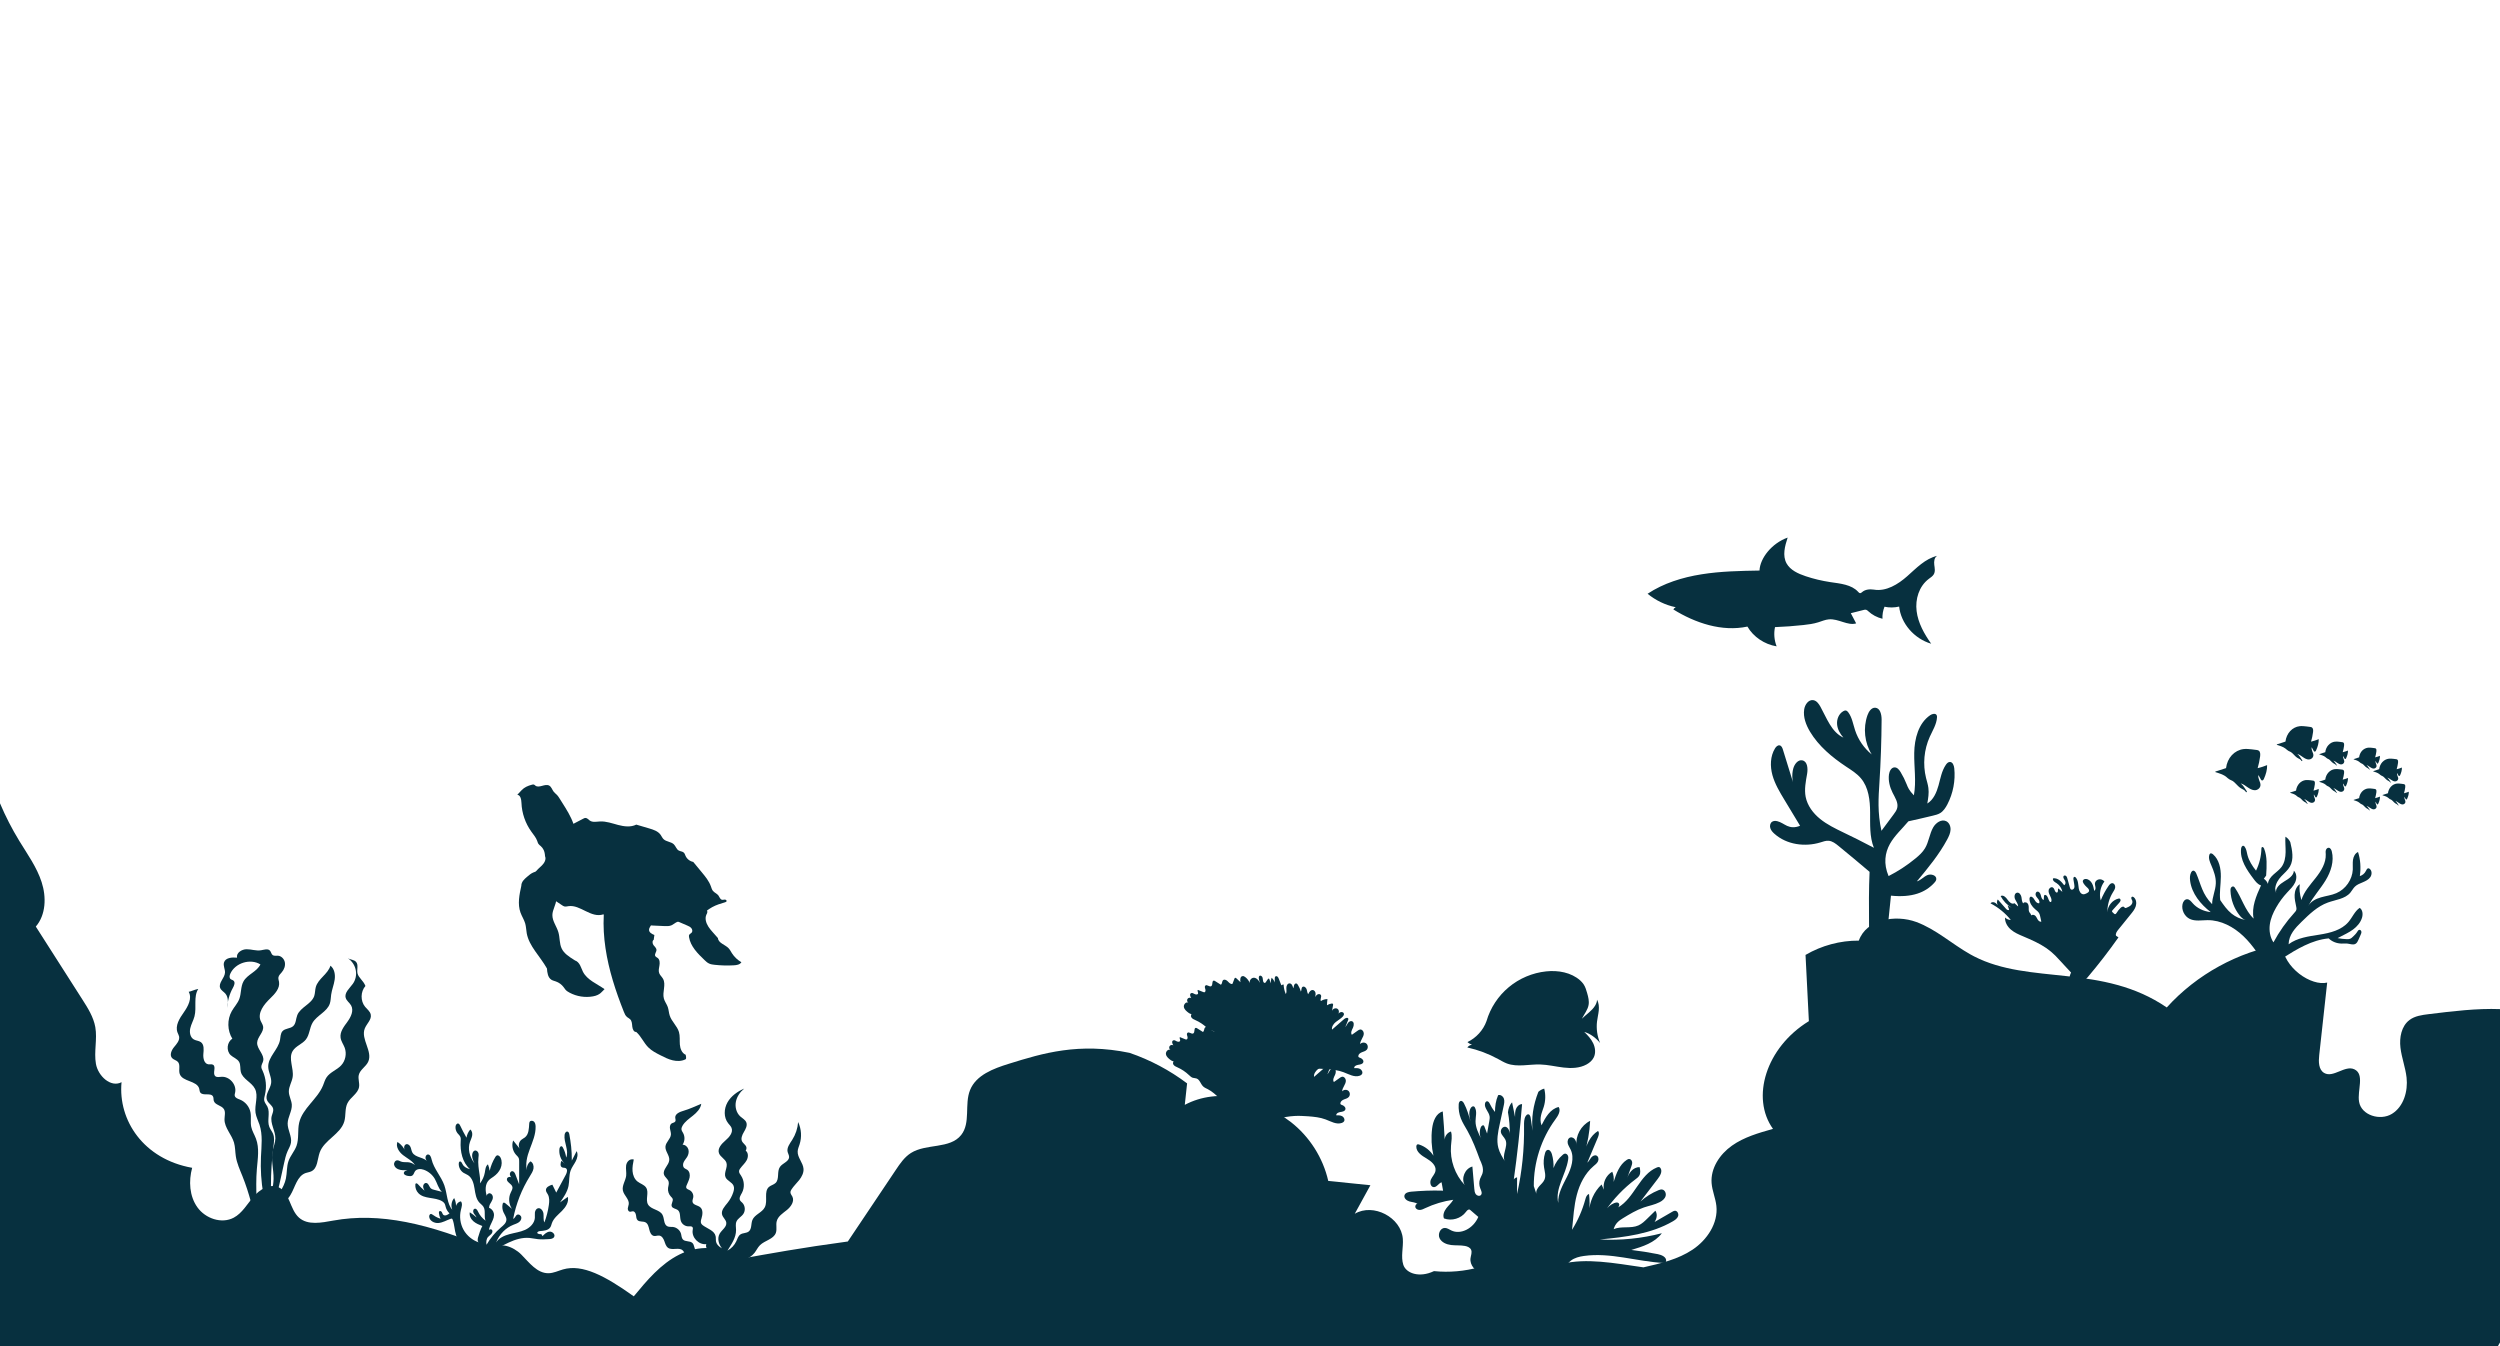 <svg version="1.2" xmlns="http://www.w3.org/2000/svg" viewBox="0 0 6500 3500" width="6500" height="3500">
	<title>vecteezy_silhouette-of-coral-reef-with-fish-on-blue-sea-background_14719449-ai</title>
	<style>
		.s0 { fill: #07303f } 
	</style>
	<g id="_Artboards_">
	</g>
	<g id="Layer 1">
		<path id="&lt;Path&gt;" class="s0" d="m6500 2623.7v866.6q-2.7 4.9-5.5 9.7h-6494.5v-1411.4c14.3 33.8 31.1 66.5 50.2 97.8 21.2 34.7 45.5 68.3 58 107 12.6 38.7 11.4 84.9-15.1 115.7q60.5 94.7 121 189.5c14.4 22.4 29 45.7 33.7 71.9 5.5 31.4-3.9 64.1 1.6 95.5 5.5 31.4 38.5 62.6 66.6 47.7-9.4 99.1 57.3 200.2 183.6 222.6-9.4 34.5-7.2 73.8 13.7 102.8 20.8 29.1 62.9 43.7 94.5 26.8 22-11.8 34.7-35.2 51-54.2 16.2-19 42.3-35 65.2-24.9 29.6 13.1 29.1 57.4 53.3 79 23.1 20.6 58.7 13.2 89.2 7.7 119.6-21.7 247.4 6.5 411.9 76.8 17.4-23.9 56.1-9.5 76.9 11.5 20.8 21 41.3 49.1 70.9 48.6 13-0.2 25.1-6.3 37.6-9.9 50.5-14.6 109.7 16.9 184 70 34.3-41.6 70.1-84.3 118.2-108.5 48.1-24.2 112.3-25.1 150.9 12.5 84-15.2 168.1-30.5 287.4-46.6q16.2-24.2 32.4-48.3 46.1-68.9 92.3-137.7c11-16.5 22.6-33.5 39.4-44.1 39.9-25.2 101.5-9.8 130.7-46.9 25-31.6 8-79.4 23-116.7 15.7-39.1 60.7-55.9 101-68.4 88.6-27.7 182-55.6 313.6-28.4 53.7 18.3 104.4 45.3 149.7 79.4q-3 27.9-6 55.8c42.5-22.5 92.6-28.8 145.1-17.8 43 9.1 87.5 29.8 130.9 62.7 48.5 37.9 83.4 92.9 97 152.9q54.8 5.6 109.6 11.2-20.4 37.1-40.7 74.2c48.3-28.5 120.6 9.2 125 65.1 1.7 22.7-5.7 46.1 1.3 67.7 7.1 21.6 41 34.7 79.7 16.3 79.4 8.1 161.6-14.8 225.4-62.7-13.6 21.4 8.4 50.4 33.3 55.2 24.9 4.8 49.8-5.4 74.4-11.4 63.4-15.4 133.3-2.2 211.5 9.1 44.4-10.1 89.8-20.7 127.7-46 37.8-25.2 67-68.8 61.9-114-2.2-20-10.9-39-12.4-59-3-38.6 21.3-75.1 52.9-97.4 31.5-22.3 69.5-33.1 106.7-43.6-57.8-80.6-18.9-211.4 93.3-280.1q-3.3-65.4-6.6-130.9-1-20.7-2.1-41.3c41.8-24.5 90.2-37.5 138.6-37.2 19.3-55.1 94.7-68.6 149.5-48.4 51.1 18.9 92.4 57 139.8 83.8q5.2 2.9 10.4 5.6c145.1 74.8 333.3 18.3 500.9 132.8 77.8-85.9 185-144.7 299.2-164.4 4.9 62.4 77 109.6 117.9 99.7q-10.4 94.3-20.7 188.6c-1.9 16.9-1.9 37.8 12.9 46.4 23.7 13.8 54-21.3 78.7-9.4 27.1 13.2 7 54.4 12 84.2 5.8 35.3 55 50.3 85.5 31.5 30.5-18.8 42-58.9 38-94.5-3-26.3-12.8-51.4-15.9-77.6-3.1-26.3 2.4-56 23.5-71.9 14-10.6 32.4-13 49.8-15.2 62.8-7.7 125.5-15.4 185.6-13.1z"/>
		<g id="&lt;Group&gt;">
			<g id="&lt;Group&gt;">
			</g>
			<g id="&lt;Group&gt;">
			</g>
			<g id="&lt;Group&gt;">
			</g>
		</g>
		<g id="&lt;Group&gt;">
		</g>
		<path id="&lt;Path&gt;" class="s0" d="m5895 2517.8c-18.3-29.7-36.9-59.7-62.2-83.8-25.2-24-58.3-41.9-93.2-41.6-15.5 0.1-31.9 3.5-46-3.1-14-6.6-22.3-23.5-19-38.6 1.3-6 5.4-12.4 11.5-12.7 6.2-0.3 10.6 5.5 14.7 10.2 11.3 13 28 21.2 47.1 23.3-26.4-20.4-49.4-48.4-53.6-81.4-0.9-7.3-0.8-15 2.5-21.6 1.1-2.2 2.8-4.4 5.2-4.7 3.8-0.6 6.6 3.5 8.2 7 5.9 13.4 9.9 27.5 15.6 41 5.6 13.5 13.3 26.6 25.7 39.1 0.1-18.3 8.9-35.6 9.6-53.8 0.7-16.3-5.1-32.2-11.6-47.1-3.8-8.7-8-18.3-5.2-27.3 0.4-1.3 1-2.7 2.1-3.4 2.3-1.5 5.3 0.2 7.4 1.9 16.1 13.8 20.7 37 20.4 58.2-0.2 21.2-4.1 42.6-1.6 60.9 8.7 12.7 17.6 25.5 29.6 35.2 10.5 8.5 23.2 14.2 36.5 16.5-6.4-1.5-11.4-6.5-15.5-11.6-14.5-18.1-23-40.9-23.9-64.1-0.1-2.7-0.1-5.6 1.2-8 1.3-2.4 4.2-4.2 6.8-3.3 1.6 0.6 2.8 2.2 3.7 3.6 17.6 25.9 25.7 58.1 48.5 79.8-6.1-29.4 6.7-59.1 19.2-86.3-8.2-2.4-14-9.7-19.1-16.6-17.7-23.4-36.3-50.1-32.7-79.3 0.5-3.5 2.6-7.9 6.1-7.1 1.3 0.3 2.3 1.3 3.1 2.3 4.6 6.1 5.5 14.2 7.3 21.7 3.8 14.7 12.3 28.2 22.3 40.6 8.7-17.8 13.5-37.5 14-57.3 0.1-1.4 0.2-3 1.3-3.8 2.1-1.5 4.7 1.3 5.7 3.8 8.4 21.1 6.9 44.7 5.3 70.1q-3 4.1-6 8.2c3.9 3 7.7 6.2 10.7 13.5 0.6-9.6 7.1-17.8 14.3-24.3 7.1-6.5 15.3-12.1 21-19.8 8-10.9 10.3-24.9 10.6-38.3 0.2-13.5-1.4-26.9-0.5-40.4 5.5 3.3 9.9 8.3 12.7 14.2 5 21 9.7 44.4-0.8 63.2-5.6 10-14.9 17.4-22.7 25.7-7.9 8.4-14.7 19.1-15.8 32.3q1.2 5.7 2.4 11.3c-2.7-12.9 9.7-23.5 21-30.2 11.3-6.7 24.5-14.9 25.2-28 7.9 7.7 7.8 20.8 3.1 30.7-4.6 10-12.9 17.7-20.4 25.8-11.1 11.9-20.8 25.1-28.9 39.3-7.9 13.8-14.3 28.7-16.4 44.5-2 15.8 0.6 32.5 9.5 46 14.9-27.8 33.3-53.8 54.5-77.1 2.3-2.5 4.6-5 5.2-8.3 0.5-2.2 0.1-4.5-0.4-6.8-2.1-10.4-4.7-20.8-4.2-31.4 0.4-10.6 4.6-21.7 13.4-27.6-1.7 11.6-0.5 23.5 4.1 41.3 6.7-21.9 22.8-39.4 37-57.4 14.2-18 27.4-39 26.4-61.9-0.2-3.5-0.7-7.1 0.3-10.4 0.9-3.4 3.8-6.5 7.3-6.4 4.5 0.2 7 5.2 8.1 9.5 6.5 25.5-2.3 52.6-16 75.1-13.6 22.5-31.8 41.8-45.5 67.3 6.5-12.3 20-19.1 33.3-22.9 13.3-3.9 27.3-5.4 40-10.9 24.2-10.3 41.5-35.1 42.8-61.4 0.4-8.4-0.7-16.9 0.5-25.2 1.2-8.4 5.4-17 13.1-20.4 6.2 19.3 7.9 40.1 4.7 62.6 6.7-1.9 12.5-6.8 15.6-13.1 1.5-3.1 3.3-7.3 6.8-7.1 1.1 0 2.2 0.6 3.1 1.3 6.4 4.8 6.3 15 1.8 21.5-4.5 6.6-12.1 10.3-19.4 13.4-7.3 3.1-15.1 5.9-20.8 11.5-4.7 4.6-7.6 10.6-11.8 15.6-14 16.5-38.2 18.3-58.5 25.7-26.8 9.7-48 30.2-68.4 50.2-16 15.6-33 33.4-33.6 58.3 22.5-17 52-20.5 79.9-25 27.9-4.4 57.7-11.6 75.9-33.2 10.1-11.9 16.1-27.7 29-36.5 7.9 5.1 8.8 16.6 6.1 25.6-3.8 12.5-12.8 22.9-23.3 30.7-10.5 7.8-22.6 13.3-40.2 22.4 8.1 1.6 16.2 2.4 24.4 2.7 2.6 0 5.1 0 7.5-0.8 3.3-1.1 5.9-3.5 8.4-6 3.9-3.7 7.8-7.5 10.6-12.1 1.4-2.3 3-5.1 5.7-5.4 2.7-0.3 5 2.4 5.3 5.2 0.3 2.7-0.9 5.3-2 7.8q-2.8 6.4-5.6 12.7c-1.8 4.2-3.9 8.6-7.8 10.8-6 3.4-13.4 0.3-20.3-0.6-5.3-0.7-10.6 0-15.9-0.1-12.5-0.3-24.8-4.9-33.4-13.5-43.8 4-82.8 27.9-119.9 51.3-7.4 4.6-15 9.4-19.7 16.7-4.2 6.3-7.3 15.3-20.1 9.9z"/>
		<path id="&lt;Path&gt;" class="s0" d="m1248.2 3253.4c-26.9 1.8-53.9-16.4-62.3-42-4.3-13.1-4.2-27.3-9-40.2-0.3-0.9-0.7-1.8-1.5-2.4-1.2-0.8-2.8-0.3-4.2 0.2-10.4 3.8-20.2 9.9-31.3 10.8-11 1-24-6.1-24-17.1 0-3.2 2.1-7 5.2-6.5 0.9 0.2 1.8 0.7 2.6 1.3 5.7 3.9 11.4 7.9 21.7 11.3-2.3-4.7-3.7-9.7-4.2-14.9-0.1-1.6-0.1-3.5 1.2-4.6 1.9-1.7 5 0 6.4 2.2 1.3 2.2 1.8 5 3.6 6.8 4.4 4.3 11.6 0.4 16.3-3.6-4.6-4.3-8-9.9-9.7-16-1-3.4-1.5-7.1-3.5-10.1-1.5-2.3-3.8-4.1-6.1-5.5-18.9-11.1-46.1-5-61.4-20.7-5.8-5.9-8.8-14.4-8.1-22.6 0.1-0.9 0.3-1.8 0.9-2.5 1.6-1.8 4.5 0.1 6.1 1.9 5 5.4 10 10.9 16.9 16.5-1.9-3.7-3.8-7.6-3.6-11.8 0.3-4.2 3.6-8.5 7.8-8.2 6.6 0.5 7.6 10.3 12.8 14.5 2 1.7 4.7 2.4 7.3 3.1q10.4 2.7 20.8 5.4c-9.4-8.9-12-22.6-18.4-33.7-6.3-10.8-16.5-19.3-28.3-23.6-7.8-2.8-18-3.1-23 3.6-2.6 3.6-3.3 8.6-6.9 11.2-3.2 2.4-7.7 1.8-11.6 1.2-5-0.8-11.4-3.3-10.7-8.3 0.5-3.7 4.8-5.5 9.8-6.9-8.4 0.5-17.3 1-25.1-2.5-4.8-2.2-9.1-6.2-10-11.4-1-5.2 2.7-11.2 7.9-11.5 3.5-0.2 6.7 1.9 10 3.2 5.4 2 11.3 1.5 17.1 1.7 5.8 0.3 12 1.7 19.2 7.4-7.2-11.4-20.1-17.4-30.8-25.7-10.6-8.2-19.8-22.1-14.7-34.5 9.5 6.1 17 15.2 21.2 25.7-1.7-3.3-3.6-6.7-3.8-10.4-0.3-3.7 1.5-7.9 5-9.1 4.7-1.7 9.6 2.4 11.5 7 2 4.5 2.4 9.7 4.7 14.1 7.9 14.6 32.4 11.9 41.2 26-2.9-3.2-6-6.6-6.8-10.8-0.8-4.3 1.8-9.5 6.1-9.8 5.9-0.3 8.4 7.2 9.7 13 5.8 24.3 24.7 43.5 33.1 67.2 7.7 22 6.9 48.7 20.7 63.4-4.1-9.9-2.2-22.2 4.9-30.3 4 8.2 5.6 17.4 4.6 26.4-1.4-8 4.9-16.6 13-17.8 4.7 6.1 1.8 14.8-0.1 22.2-4.3 17.4-1.8 36.3 6.9 51.8 8.8 15.6 23.6 27.6 40.6 33-4.8-1.3-4.4-8.2-3-13 3.1-10.4 6.3-20.8 11.2-29.9-8.2-3.2-16.6-6.5-23.2-12.3-6.7-5.8-11.2-14.8-9.4-23.4 6.2 3.9 12 8.4 17.4 13.3-1.5-4.3-5.4-7.4-7.6-11.5-2.1-4.1-1-10.7 3.6-11.1 4-0.3 6.4 4.1 8.1 7.8 4.4 9.2 11.1 17.3 19.4 23.3-4.7-11.6 1.2-26.1-5.7-36.5-2.6-3.9-6.6-6.6-9.8-10-9.2-9.6-11-23.9-13.1-37-2.1-13.2-5.8-27.6-17-34.8-3.7-2.4-8-3.9-11.7-6.2-8-5.1-12.9-14.8-12.3-24.3 0.1-1.9 0.6-4.2 2.4-4.9 3.3-1.4 5.6 3.1 7.1 6.3 3 6.4 9.6 10.9 19.7 13.5-19.9-17.5-25.9-46.4-24.2-72.8 0.3-3.6 0.6-7.3-0.7-10.7-1.5-4.1-5.2-6.9-7.9-10.4-3.6-4.8-5.3-10.9-4.8-16.8 0.3-3.9 3-8.6 6.9-8 2.6 0.5 4.1 3.2 5.3 5.6 4.6 9.6 9.3 19.2 16.3 31.3 1.2-7.8 4.6-15.3 9.8-21.3 4.7 3.4 5.9 10.1 4.9 15.9-1 5.7-3.8 11-5.7 16.5-5.8 17-2.1 36.9 11.8 55.7-4.2-8.6-8.2-18.4-4.9-27.3 1-2.7 2.8-5.2 5.5-6 4.1-1.2 8.3 2.3 9.6 6.4 1.2 4 0.5 8.4 0 12.6-1.5 14.4 0.8 28.9 3 43.2 1 6.3 2 12.5 1 23.1 6.5-8.2 10.9-18.1 12.7-28.3 1.3-7.7 1.8-16.7 8.1-21.3 2.1 5.5 3.7 11.1 4.5 16.9 2.9-12.7 7.9-24.9 14.7-35.9 1-1.6 2.1-3.2 3.8-4 3.9-1.7 8 2.1 9.9 5.9 4.1 8.6 3.6 19-0.2 27.8-3.8 8.8-10.6 16-18.4 21.5-4.1 2.9-8.5 5.4-12 9.1-10.3 10.6-9.6 27.9-5 42-1.4-4.3 3.4-8.7 7.8-8 4.4 0.8 7.4 5.3 7.7 9.8 0.2 4.5-1.7 8.8-4 12.6-2.3 3.8-5.2 7.3-6 15.2 6.2 2.3 11 7.8 12.4 14.2 3.5 15.4-11.6 29.1-12.7 44.8 0.4-3.7 6.7-4 8.5-0.7 1.8 3.3 0.1 7.5-2.5 10.3-2.6 2.8-5.9 4.7-8.4 7.6-4.5 5.4-5.1 13.2-3.8 20.1 9.8-17 22.6-32.4 37.5-45.1 6.4-5.4 13.8-11.4 14.2-19.8 0.3-7.3-4.9-13.4-7.8-20.1-2.8-6.5-3.6-14-2-21 0.3-1.4 0.8-2.8 2.1-3.4 1.4-0.6 3 0.2 4.3 1 4.7 3.3 8.7 7.6 17.7 14.9-8.2-12.2-9.5-28.8-3.1-42 2.3-4.9 5.7-10.1 4.3-15.3-2.2-8.2-15.3-11.8-14.2-20.2 0.8-6.4 11.8-7.4 13.7-1.3-2.6-3-5.3-6.2-6-10.2-0.6-3.9 1.9-8.6 5.9-8.8 4.5-0.2 7.2 4.7 8.7 8.9q4.8 12.6 9.5 25.1 0.1-29.2 0.1-58.5c0-3.2 0-6.6-1.3-9.7-1.5-3.5-4.6-6-7.1-8.8-8.8-9.8-11.7-24.5-7.2-36.9q8.5 10.6 16.9 21.2c-4.1-7.3-2.3-17.3 4.1-22.8 2.9-2.5 6.6-4.1 9.7-6.5 10-8.1 10.2-22.8 11-35.5 0.2-1.8 0.3-3.5 1.2-5 2.3-3.7 8.3-3.4 11.4-0.2 3.1 3.1 3.8 7.8 4 12.2 0.7 20.4-7.9 39.7-15 58.8-7.2 19.1-12.9 40.3-6.4 59.6-3.8-9.6-0.2-21.5 8.2-27.5 6.5 3.3 8.9 11.7 7.7 18.8-1.3 7.2-5.5 13.5-9.3 19.7-21.1 33.9-36 71.7-43.5 110.9 4.8-1.3 5.8-8.1 10.1-10.5 4.5-2.4 10.5 1.8 11.1 6.8 0.7 5.1-2.6 10-6.8 12.9-4.2 2.9-9.2 4.4-13.9 6.3-19.7 7.8-35.8 23.9-45 46.1 7.5-11.8 21.3-18.1 34.9-21.7 13.5-3.7 27.7-5.4 40.5-11.1 12.8-5.8 24.4-17 25.5-31 0.4-4.7-0.4-9.4 0.1-14.1 0.6-4.6 3.1-9.6 7.5-11 7.4-2.3 13.9 6.2 14.8 13.9 0.9 7.6-0.9 15.8 2.4 22.8 5.5-14.7 9.5-30 11.6-45.5 1.3-9.2 1.9-19.1-2.6-27.3-1.9-3.5-4.8-6.8-5-10.8-0.5-8 8.9-12.4 16.7-14.6q5 10.3 10.1 20.6 12.5-23.2 24.9-46.4c3.1-5.6 5.3-14.1-0.3-17.1-2.8-1.5-6.3-0.7-9.2-2-5.9-2.7-4.6-11.5-1.8-17.4q4.4 4 8.8 8c-10.5-9.8-15.9-24.8-14.1-39 0.5-3.3 2.6-7.4 5.8-6.5 1.5 0.4 2.5 1.9 3.2 3.3 4.4 8.1 7.3 17 8.6 26.1 7.8-18.5-6.6-39.3-4.2-59.2 0.5-4.3 3.5-9.4 7.7-8.4 3.1 0.8 4.2 4.6 4.8 7.8 3.6 20.3 6.5 40.8 6.3 67.6q6.3-12.3 12.6-24.6c4.2 8.1 1.8 18.2-2.4 26.3-4.2 8.1-10.1 15.4-13.2 24-4.7 12.8-2.9 27.1-5.6 40.4-3.3 15.8-12.8 29.5-22.1 42.7q10-7.5 20.3-14.5c3.3 13.5-5.6 26.9-15.4 36.7-9.8 9.8-21.5 18.8-26.1 31.9-1.2 3.5-1.9 7.2-3.9 10.3-5.3 8.5-17.1 9.3-27.1 10.1-3.4 0.3-7.8 2.3-6.8 5.4 2.8 2.3 6.7 3.2 10.2 2.3q1.7 2.6 3.4 5.3c5.2-5.3 11-11 18.4-11.6 7.4-0.6 15.4 7.4 11.7 13.9-2.5 4.5-8.5 5.3-13.6 5.6-9.5 0.6-19.1 1.1-28.5 0.1-7.4-0.8-14.7-2.5-22-3.2-38-3.2-71.3 22.6-105.9 38.5-3.4 1.5-8.2 2.5-22.6-3.7z"/>
		<g id="&lt;Group&gt;">
		</g>
		<g id="&lt;Group&gt;">
			<g id="&lt;Group&gt;">
			</g>
		</g>
		<path id="&lt;Path&gt;" class="s0" d="m1835.2 3283c-13.6-11.7-39.2-0.1-50.3-14.2-4.3-5.4-4.9-13.3-10-17.9-9.7-8.8-27 0.9-37.8-6.5-5.6-3.9-7.5-11.1-9.8-17.6-2.3-6.4-6.4-13.4-13.2-14.3-4.6-0.6-9.2 1.7-13.7 1-7.2-1.3-10.6-9.5-12.2-16.6-1.7-7.1-3.4-15.4-9.9-18.8-6.5-3.4-15.7-0.5-20.8-5.8-3.1-3.3-3.2-8.3-3.9-12.8-0.7-4.5-3.1-9.7-7.6-10.1-3-0.3-5.9 1.6-8.8 1-3.6-0.8-5.2-5.2-4.9-8.9 0.4-3.7 2.1-7.1 2.5-10.8 1.5-12.9-12.6-22.5-15.3-35.3-2.7-12.9 6.7-25.1 8.5-38.1 1.1-9-1.3-18.1-0.1-27 1.2-8.9 8.5-18.4 19.9-15.7-2 10-4 20.1-3.2 30.3 0.8 10.1 4.7 20.4 12.6 26.8 7.3 5.9 17.7 8.3 22.8 16.2 8 12.6-2.5 30.6 4.8 43.6 7.7 13.5 29.5 13 37.3 26.4 5.8 9.8 2.8 25.3 13 30.4 4.4 2.2 9.7 1.3 14.6 1.8 9.7 1.1 18.4 8.5 21 17.9 1.3 5 1.3 10.7 4.7 14.5 6 6.7 18.2 3 24.8 9.2 5.7 5.3 4.2 15.6 9.9 21.1 4 3.7 10.1 3.8 15.6 4.2 16.9 0.9 33.2 6 49.3 11.1-4.5-8-14.8-10-23.6-12.7-8.8-2.8-18.5-9.5-15.1-20.7-19.6 2.4-38.5-17.3-35.3-36.7 0.3-2.4 1-4.9-0.3-7-1.9-3.3-6.8-2.6-10.7-2.5-8.6 0.1-16.9-5.7-19.7-13.8-3.4-9.7-0.1-22.6-8.3-28.8-5-3.6-13-3.7-15.4-9.3-2.7-6.4 4.8-13.8 2.1-20.2-0.9-2-2.7-3.5-4.2-5.1-5.8-6-8.6-14.5-7.6-22.7 0.7-5.5 3-11 1.5-16.3-1.8-7.1-9.7-11.3-12-18.3-4.3-13.1 12.6-24.1 13.7-37.8 1-12.4-11.2-23.2-9.9-35.5 1.2-11.4 13.3-19.4 14.2-30.8 0.3-5.1-1.6-10-2.4-15-0.9-5.1-0.1-11.1 4.2-13.9 3.1-2 7.9-2.1 9.7-5.5 1.5-2.8-0.1-6.2-0.3-9.5-0.6-10.4 12.2-15.3 22.2-18.2 15-4.4 29.4-11.2 45.5-17.9-1.8 12.7-11.6 22.7-21.6 30.7-10 8.1-21.1 15.5-27.4 26.7-1.6 2.9-2.9 6.3-2.4 9.6 0.5 3.3 2.6 6 4.2 9 5.1 9.3 4.6 21.4-1.4 30.3 6.9 0 13 5.4 15 12 2 6.5 0.4 13.8-3.1 19.7-2.8 4.6-6.6 8.6-8.9 13.4-2.4 4.9-2.8 11.3 1 15.1 2.2 2.3 5.5 3.2 8.1 5 6.1 4.3 7.6 12.9 6.1 20.2-1.5 7.3-5.3 13.9-8 20.9-0.6 1.6-1.2 3.5-0.8 5.2 0.9 3.7 5.3 4.9 8.7 6.6 6.8 3.4 10.9 11.5 9.6 19-0.7 4-2.7 8-1.8 11.9 2 8 13.4 8.3 19.8 13.5 8 6.5 6.5 19.1 3.5 29-1.4 4.4-2.8 9.3-0.8 13.4 1.1 2.1 2.9 3.7 4.7 5 12 8.7 29.7 13.5 32.8 28 0.9 4.2 0.2 8.6 0.8 12.9 1 6.8 5.4 13.1 15.8 18.7-9.1-10.5-13-26.6-5.9-38.5 5.8-9.7 18.4-17.1 17-28.3-1-7.7-8.6-13-10.8-20.5-3.4-11.4 6.8-21.9 14.2-31.2 6.4-8 11.4-17.1 14.6-26.8 1.9-5.7 3.2-12 0.9-17.4-3.9-9.6-16.8-12.8-20.9-22.3-5-11.7 6.3-25.4 2.4-37.5-3.3-10.1-15.8-14.9-19.4-24.9-4.4-12.3 6.7-24.3 16.6-32.9 10-8.5 20.9-20.9 16-33.1-1.9-4.6-5.8-8-8.8-12-11.9-15-11.1-37.4-1.7-54.1 9.4-16.7 26-28.3 43.5-35.9-10.6 8.8-19.1 20.8-21.7 34.4-2.6 13.6 1.3 28.8 11.6 38.1 5.5 5 12.9 8.6 15.6 15.5 3.2 8.4-1.9 17.4-6.4 25.1-4.6 7.7-8.8 17.6-4.1 25.2 4.4 7 15.6 11.7 8.9 23.2 7.3 5.4 6.9 16.9 2.5 24.9-4.3 8-11.6 14-16.9 21.5-1.3 1.8-2.6 3.9-2.9 6.2-0.6 4.7 2.9 8.8 5.5 12.8 8.4 12.9 9.3 30.4 2.1 44.1-3.3 6.1-8.2 13.1-5.1 19.4 1.4 2.7 4 4.5 6.1 6.6 7.4 7.6 8.4 20.5 2.4 29.1-5.1 7.4-14.4 11.6-17.8 19.8-2.9 6.8-1 14.5-1 21.8 0.3 19.9-12.4 37.6-22.4 53.6 10-5.3 18.2-13.9 23-24.2 2.9-6.4 4.9-13.8 10.7-17.8 6.4-4.3 15.5-2.9 21.6-7.7 8.4-6.6 5.6-20 9.6-29.9 5.9-14.4 25.2-19.1 32.2-33 8.5-16.5-3.1-41 11-53.1 5.1-4.3 12.4-5.6 17.2-10.3 10.4-10.3 2.8-29.6 11.2-41.6 6.9-10 24-13.9 23.8-26.1 0-4.4-2.7-8.4-3.8-12.7-2.7-11.2 5.6-21.7 11.8-31.4 8.9-13.9 14.3-30 15.5-46.5 8.5 18 9.9 39.3 3.7 58.3-1.9 5.9-4.6 11.7-4.9 18-0.8 16.1 14.1 29.4 15.2 45.5 0.7 10.5-4.6 20.5-11 28.8-6.5 8.2-14.3 15.5-20.1 24.3-1.6 2.4-3 5.2-2.9 8.1 0.2 4.1 3.3 7.3 5.1 11 5.9 12.1-3.7 26.1-14.2 34.6-10.5 8.5-23.4 16.3-26.6 29.4-2.5 9.8 1.2 20.5-2.2 30.1-6 16.8-28.9 19.6-41.5 32.3-5.7 5.7-9 13.3-14 19.7-12.3 15.4-32.6 21.4-51.5 26.6-23.7 6.5-52.8 18-75-1z"/>
		<path id="&lt;Path&gt;" class="s0" d="m4916.5 2328.7q-5.5 54.2-11.1 108.5c-0.3 3.2-0.5 6.9 1.6 9.4 1.8 2.1 4.9 2.7 7.7 3.3 22.5 4.5 44.2 13.5 63.2 26.5 5.6 3.7 11.4 8.9 11 15.6-0.4 6.5-6.6 10.9-12.3 14-28.7 15.6-61.2 24.2-93.8 24.7-8.2 0.1-17.3-0.6-23.3-6.2-9.5-8.7-6.9-23.9-4.7-36.6 5.2-28.5 5-57.7 4.7-86.7-0.3-44.1-0.7-88.2 1.4-134.4q-40-34-80.6-67.2c-7.7-6.3-16.1-12.9-26-13.6-7.3-0.5-14.3 2.1-21.2 4.3-40.5 12.4-87.9 5.8-119.5-22.4-4.6-4.1-9-8.8-10.8-14.7-1.9-5.8-0.5-13.1 4.6-16.6 3.8-2.6 8.9-2.6 13.5-1.5 9.3 2.2 17.1 8.3 25.8 12.3 8.7 3.9 20 5.3 33.5-0.4q-20.3-33.6-40.6-67.3c-12.4-20.5-24.9-41.3-31.3-64.4-6.3-23.1-5.8-49.2 6.8-69.6 2.7-4.3 7.1-8.8 12.1-7.7 4.8 1 7 6.4 8.4 11.1q15.1 48.6 30.1 97.3c-6.2-15-7.4-32.1-3.3-47.9 3-11.5 12.4-24.2 24-21.5 13.3 3.1 14.4 21.5 12.1 35-3.5 19.8-7.6 40.1-3.8 59.8 4.5 22.9 19.4 42.7 37.6 57.4 18.1 14.7 39.3 24.9 60.3 35.1 23.3 11.2 46.6 22.5 79.5 40-11.6-29-9.5-61.3-9.8-92.4-0.2-31.2-3.8-64.6-24-88.4-10.5-12.5-24.8-21.3-38.4-30.3-36.6-24.3-71.3-53.2-93.9-90.9-10.4-17.5-18.2-37.8-15.1-57.9 1.8-12.3 11.1-25.8 23.5-24 8.6 1.2 14.4 9.3 18.7 17 16.5 29.8 28.8 66.2 59.8 80.4-8.7-9.8-15.6-21.9-16.5-35-1-13.1 4.7-27.2 16.2-33.7 2.2-1.3 4.7-2.3 7.2-1.6 2.3 0.6 4.1 2.5 5.6 4.4 10.1 13.4 12.6 30.9 17.9 46.9 8 24.4 23.2 46.5 43.2 62.8-18.7-30.1-22.9-68.8-11-102.2 3.4-9.5 10.3-20 20.3-19.3 12.8 0.9 16.4 17.9 16.4 30.7-0.3 55-2.2 109.9-5.7 164.8-2.4 37.6-5.4 76.6 5.3 124.5q15.9-21.4 31.7-42.7c3.9-5.2 7.8-10.5 9.3-16.8 3.3-13.7-5.8-27-12.1-39.6-7.3-14.6-11.5-31.1-9.4-47.3 1.2-8.5 5.9-18.3 14.5-18.5 7-0.2 12.2 6.3 15.8 12.3 6.2 10.2 11.5 20.9 15.9 32.1 2.8 7.1 5.8 15.2 18.6 28.3 6.7-36.3 0.2-73.5 0.9-110.4 0.6-36.9 11-77.2 41.5-98 5.3-3.6 13.8-5.7 16.8-0.1 1 1.8 1 3.9 0.9 5.9-1.1 18-11.4 34-18.8 50.4-15 33.3-18.4 71.6-9.7 107 2.2 8.7 5 17.2 6.1 26 1.8 13.5-0.5 27.1-2.8 40.5 16.2-10 24.1-29 29.2-47.2 5-18.3 8.3-37.6 18.9-53.3 2.5-3.8 6-7.5 10.5-7.6 7.4-0.1 10.7 9.1 11.5 16.4 3.3 32.1-3 65.1-17.9 93.8-4.6 8.8-10.3 17.6-18.8 22.8-5.9 3.5-12.6 5.1-19.3 6.7-22.6 5.4-45.3 10.8-63.3 14.6-16.2 19.5-35.6 36.6-48 58.7-13 23.4-17.1 51.5-3.5 83.7 24.9-12.7 48.4-28.1 70-45.9 9.3-7.6 18.4-15.9 24.6-26.2 10.1-16.7 11.7-37.5 21.4-54.5 6.9-12 21.5-22.2 33.9-16.1 7.9 3.9 11.7 13.5 11.2 22.3-0.4 8.8-4.4 17.1-8.5 24.9-21.3 39.7-50.2 74.7-79.1 109.3 10.2-2.9 17.4-11.9 27.1-16.2 9.6-4.3 24.9 0.5 23.4 11-0.5 3.6-2.9 6.6-5.4 9.2-22.9 24.8-57.1 38.7-112.4 33.1z"/>
		<path id="&lt;Path&gt;" class="s0" d="m3843.6 3164q-10.1-8.7-20.2-17.4c-0.6-0.6-1.3-1.1-2-1.5-3.9-1.7-7.5 2.6-10 5.9-12.6 17.2-37.2 24.5-57.1 16.9-3.7-8.8 0.5-18.9 6.2-26.4 5.8-7.6 13.3-13.8 18-22.1-25.3 3.6-50.1 11-73.2 21.9-4.1 2-8.3 4.1-12.9 4.5-4.6 0.4-9.6-1.3-11.8-5.4-2.2-4 0.2-10.1 4.8-10.5-6.2-4.2-14.2-4.1-21.3-6.3-7.2-2.1-14.4-8.6-12.5-15.7 2-7.1 10.9-9 18.1-9.6 25.3-2.1 50.6-3.6 82.3-2.6q-2-10.9-3.9-21.8c-7.9 2.6-12.4 13.3-20.7 12.6-8.3-0.8-10.4-12.7-6.8-20.3 3.6-7.6 10.3-13.8 11.7-22.1 2.3-13.9-11.2-25-23.4-32.2-12.3-7.1-26.5-16.4-26.5-30.6 0-2.3 0.7-4.9 2.8-5.9 1.4-0.6 3.1-0.1 4.6 0.4 15.3 5 28.7 15.5 37.2 29.1-5.2-23.2-6.4-47.2-3.5-70.8 2.3-18.4 9.8-39.5 27.7-44.3q3.4 38.5 5.2 77.1c-1.6-10.8 5.8-22.1 16.2-25 3.7 12 1 24.9 0 37.4-3 37 10.3 74.9 35.8 101.9-10.3-17.3 0.4-43.1 19.8-48.2q2.5 28.9 5 57.9c0.4 4.9 1 10.2 4 14.2 3 3.9 9.5 5.7 13 2.2 4.6-4.5 0.8-12-1.6-17.9-3.1-7.7-3.3-16.6-0.4-24.4 1.8-5 4.9-9.6 6.4-14.7 3.8-13.3-3.1-27.1-6.9-35.1-9.4-25.6-18.9-51.3-32.3-75-5.9-10.6-12.7-20.8-17.1-32.1-4.5-11.5-6.5-24.1-5.7-36.4 0.2-3.7 1.3-8.2 4.9-9.2 3.9-1 7.2 3 9 6.6 7.7 14.6 12.3 30.5 16.8 46.4-2.8-11.4-5.4-24.1 0.4-34.3 1.8-3.1 5.4-6 8.6-4.4 1.2 0.6 2 1.8 2.6 3 5.7 10.5 1.7 23.3 1.5 35.2-0.1 16.4 7.6 31.8 15 46.4-4.8-9.3-5.3-20.7-1.3-30.4 1.3-3.3 5.1-6.8 7.8-4.6 0.8 0.7 1.2 1.7 1.6 2.7q3.5 9.1 6.9 18.1 2.9-16.2 5.8-32.4c0.7-4 1.4-8.1 0.8-12.1-1.7-12.1-14.7-22-11.9-33.9 0.6-2.5 2.3-5.2 4.9-5.5 3.4-0.4 5.9 3.2 7.4 6.3 3.2 6.4 6.4 12.8 13.6 21.5 0-14.5 1.9-29.1 8.1-43.6 6.1-2.3 13 2.9 15.1 9.1 2 6.2 0.6 13-0.8 19.4q-5.1 23.6-10.2 47.2c-4.4 20.3-8.8 41.4-3.5 61.4 3.4 13.1 10.8 24.8 18.1 36.2-11.6-16 8.6-39.5 0.3-57.4-3.2-7.1-10.5-12.1-11.8-19.7-1.1-6.5 3.8-13.9 10.4-14.1 6.6-0.3 12.1 8.2 12.6 18 0.3-18.1-1.1-36.3-4.6-55.7 1-9.4 3.9-18.7 10.7-25.8q3.9 18.9 7.7 37.9c-0.1-7.1-0.1-14.4 2.5-20.9 2.7-6.6 8.7-12.4 15.8-12.4-5.3 65.5-12.4 130.8-21.5 195.8 1.9-2.8 5.1-4.9 8.5-5.3q-0.1 21.7-0.1 43.3c13-57.9 19.1-117.5 18.2-176.9-0.1-8.9-0.3-18.5 4.5-26.1 1.5-2.2 3.7-4.4 6.4-4.3 4.2 0.3 5.8 5.5 6.4 9.6q2.5 16.6 4.9 33.3c-3.2-32.7 1.2-66 15.1-101.4 4.3-3.9 9.5-6.8 15.2-8.3 3.9 15.5 3.5 32.1-1.2 47.3-4.4 14.2-12.5 29.1-5.9 48.1 10-20.2 22.7-42.6 44.7-47.6 6.3 10.3-1.8 23.1-9 32.8-36.6 49.9-56.2 111.9-55.7 172.9q3.3 10.1 6.7 20.2c-1.7-7.2 2.6-14.4 7.5-20 5-5.5 10.9-10.5 13.7-17.4 4-10 0.3-21.1-1.3-31.7-1.9-12.2-1-24.9 2.6-36.7 1-3.5 2.7-7.4 6.2-8.4 5.7-1.7 10 5.1 11.6 10.8 3.4 11.8 4.8 24.1 4.2 36.3 4.8-13.4 13.3-25.5 24.2-34.6 1.5-1.3 3.1-2.6 5.1-2.9 3.5-0.6 7 2.1 8.3 5.5 1.3 3.3 1 7.1 0.4 10.6-6 38.9-34.3 74-25.7 112.2-1.3-24.5 12.2-46.9 23.1-68.8 10.9-21.9 19.7-48.1 9.1-70.2-2.5-5.4-6.2-10.4-7.5-16.2-1.3-5.9 0.8-13.2 6.5-15.1 5-1.6 10.6 1.8 13.1 6.4 2.6 4.6 2.9 10.1 3.2 15.3-3.1-26.1 11.8-53.4 35.5-65-1.4 29.1-6.5 57.9-15.2 85.7 4.7-23.3 15.5-46.9 35.7-59.4 4 4.7 1.8 11.7-0.6 17.4q-13.7 32.6-27.4 65.1c4.3-3.4 6.5-8.6 9.9-12.9 3.3-4.2 9-7.7 14-5.6 5.3 2.3 6.5 9.7 4 15-2.4 5.2-7.3 8.8-11.7 12.5-22.2 19-36 46.4-43.4 74.7-7.4 28.3-9 57.7-12.4 90.8 15.4-24.5 27-51.3 34.6-79.2 1.5-5.7 3.8-12.4 9.6-13.8 1.9 15.8 1.9 31.8 0.1 47.5 0.9-27.1 12.8-53.6 32.5-72.3q3 6.8 6 13.6c-3.5-18 5.7-37.8 21.8-46.8 3.4 8.1 4.7 17 3.5 26.6 6.9-21.7 15.1-45 34.2-57.4 1.9-1.2 4.1-2.4 6.4-2.3 4 0.1 7.1 4.1 7.6 8.1 0.5 4-0.9 8-2.3 11.8q-5.8 16.1-11.6 32.2c2.6-7.7 6.2-15.2 11.8-21.1 5.5-6 13.4-10.1 21.5-9.9 1.6 7.2 2.9 15.1-0.6 21.6-2.3 4.3-6.4 7.3-10.3 10.2-30.4 22.9-57.1 50.8-78.6 82.2 5.3-9.1 13.6-16.4 23.3-20.4 3.2-1.3 6.9-2.3 10.1-1 3.2 1.4 5 6.1 0.3 12.1 42.3-24.4 55.6-85.3 100.8-103.8 2.1-0.8 4.4-1.6 6.5-0.7 1.3 0.5 2.2 1.6 3 2.8 5.3 8.6-1.1 19.4-7.2 27.4q-22.6 29.6-45.2 59.1c13.7-12.4 29.7-22.4 46.9-29.4 2.9-1.2 6.1-2.3 9.2-1.9 7.5 0.9 11.5 10.2 9.3 17.3-2.2 7.2-8.6 12.2-15.3 15.6-12.9 6.7-27.5 9.2-41.3 13.9-19.3 6.6-36.9 17.3-54.3 27.9-9.4 5.8-19.6 12.5-24.1 28.4 20.1-8.6 44.4-0.8 64.4-9.7 9-4 16.2-11 23.2-17.9q10.4-10.1 20.8-20.3c5.2 7.5 5 18.5-2 29.3q23.3-13.4 46.5-26.9c1.9-1 3.9-2.2 6.1-2.3 6.4-0.6 10.7 7.8 8.6 14-2.1 6.1-8 10.1-13.6 13.4-56.9 33-124.5 41.2-190 47.2 54.2 3 108.8-2.5 161.3-16.2-18.3 24.7-49.9 34.8-79.4 43.5 23.1 2.7 46 6.4 68.9 10.9 10 2 22.7 7.5 21.6 17.7-0.2 1.9-1.1 3.8-2.7 4.7-1.2 0.6-2.6 0.5-4 0.5-69.4-3.7-138.1-27.9-206.9-18.2-12.1 1.7-24.4 4.7-34 12.2-6 4.6-10.6 10.8-15.5 16.6-23.1 26.9-55.6 45.7-90.6 52.1-17.7 3.2-39.8 1.3-48.4-14.6-1.9-3.5-3.1-7.5-5.7-10.4-4.6-4.9-12.1-5.4-18.8-5.3-17.8 0.3-36.1 1.5-52.8-4.6-16.7-6.1-31.4-22.1-29.2-39.8 0.9-7.5 4.7-15.4 1.5-22.4-2.7-5.8-9.5-8.6-15.9-9.8-11.8-2.2-24.1-0.9-36.1-2.4-11.9-1.5-24.6-6.7-29.9-17.6-5.2-10.8 1.8-27.1 13.9-26.8 6 0.1 11.1 3.9 16.5 6.5 24.1 11.8 57.3-4.6 70.3-35.2z"/>
		<g id="&lt;Group&gt;">
			<path id="&lt;Path&gt;" class="s0" d="m695.9 3184.3c-8-39.5 14.6-78.9 15.4-119.2 0.4-24.6-7.3-49.5-2.3-73.6 2.2-10.5 6.8-20.7 7-31.4 0.4-19.9-14.3-39-9.6-58.3 1.5-6.2 5-12.2 3.9-18.4-1.6-9.2-12.1-14.1-15.8-22.6-6.5-14.4 8.4-29.3 10.5-44.9 1.8-14.3-7.3-27.9-7.6-42.2-0.5-25.7 25.9-44.4 30.6-69.7 1.5-7.9 1.1-17 6.6-23 6.9-7.6 19.9-6.1 27.6-13 7.6-6.9 6.9-18.8 10.6-28.3 8.1-21.1 36.9-28.8 44.2-50.1 2.4-7.4 2-15.5 4-23 6-22 31.7-33.9 38.1-55.8 10.6 8.2 13 23.4 11 36.6-1.9 13.2-7.3 25.7-9.1 38.9-1.1 7.8-1 15.8-3.5 23.2-7.3 21.5-33.7 30.3-45 49.9-7.8 13.6-7.6 31-17.2 43.3-9.4 12-26.4 16.8-34.3 29.9-11.9 19.7 3.4 45.1-0.1 67.8-2 13-10.1 24.7-9.9 37.8 0.1 11.6 6.9 22.3 7.7 33.9 1 16.8-10.5 32.1-10.8 48.9-0.2 17.1 11.4 33.3 8.6 50.2-1.3 7.7-5.5 14.5-8.7 21.6-4.7 10.6-7.2 21.9-9.6 33.2q-2.3 10.5-4.6 21.1c-9.6 43.7-19.2 87.5-37.7 137.2z"/>
			<path id="&lt;Path&gt;" class="s0" d="m669.7 3194.3c-10.8-46.1-21.7-92.5-39.4-136.4-6.7-16.7-14.4-33.3-17.1-51.1-1.9-12.1-1.4-24.6-4.9-36.4-6.2-20.9-24.7-38.2-24.6-60 0.1-9.3 3.3-19.4-1.8-27.1-6.4-9.6-23-10.2-26.1-21.3-1-3.6-0.2-7.7-1.9-11-5.6-11.1-27.1-0.4-33.5-11-1.6-2.8-1.6-6.2-2.4-9.3-5.5-21.6-44.3-17.7-50.9-39-3.2-10.1 2.5-22.9-4.6-30.8-4-4.4-10.9-5.4-15-9.8-7.2-7.7-1.8-20.4 5-28.6 6.8-8.2 15.2-17.4 13.1-27.8-0.8-3.5-2.7-6.7-4-10-6.9-18 5.3-37.1 16.4-52.8 11.1-15.8 22-36.4 12.6-53.2 7.6-1.5 14.6-5.5 24.9-7.5-13 20.4-3.8 47.7-9.8 71.1-2.7 10.7-8.6 20.3-11 31.1-2.5 10.7-0.3 23.8 9.3 29.2 5.7 3.3 13 3.1 18.3 7 8.8 6.5 7.4 19.8 6.4 30.7-0.9 11 2 25.3 12.9 26.9 4.1 0.5 8.6-0.9 12.2 1.1 9.2 5.3-1.9 22.1 5.7 29.5 4 3.8 10.5 2.3 16.1 1.9 20.9-1.7 40.2 20.3 35.7 40.9-0.6 2.8-1.6 5.8-0.9 8.6 1.4 5.6 8 7.6 13.4 9.7 13.9 5.5 24.6 18.4 27.4 33.1 2.4 12.4-0.5 25.4 2 37.8 2.2 10.8 8.5 20.3 12.3 30.7 9.3 24.6 4.6 51.9 2.4 78.2-4.5 53 1.8 106.8 1.8 155.6z"/>
			<path id="&lt;Path&gt;" class="s0" d="m711.3 3198.5c-24.4-60.2-35.7-125.8-32.8-190.7 1.3-28.1 5-57-3.8-83.6-3.4-10.3-8.7-20.1-10.3-30.9-3-20.8 8-43.5-1.4-62.3-8.6-17.3-31.9-25.1-36.8-43.8-2.3-8.6-0.1-18.4-4.5-26.2-4.7-8.3-15.1-11.2-22-17.7-12-11.3-9.7-34 4.4-42.6-13.3-21.4-13.8-50-1.4-71.9 6.1-10.7 15-19.8 19.4-31.3 5.6-14.8 3.3-32.1 11-45.9 10.2-18.3 35-25.1 44-44.1-26.4-16.2-65.8-4-78.4 24.3-1.9 4.4-3 10.2 0.5 13.5 2.2 2 5.5 2.4 7.8 4.3 5.4 4.4 1.8 13-1.6 19.1-8.8 15.8-13.8 33.7-14.5 51.9 2-12.7 3.6-27.3-4.8-37.1-4.3-5-10.9-8.3-13.5-14.4-5.6-13.3 11.4-25.7 12.4-40.1 0.6-8.9-5.2-17.9-2.6-26.5 3.7-12.6 20.8-13.9 33.9-12.6-2.6-12.3 12.1-21.8 24.7-21.9 12.6-0.1 25.2 4.8 37.6 2.7 8.1-1.3 17.9-5.1 23.3 1 3.1 3.4 3.4 8.8 7 11.5 3.7 2.7 8.9 1.3 13.5 1.6 9.2 0.5 16.8 8.7 18.3 17.7 1.5 9.1-2.1 18.5-8.1 25.4-3.4 4.1-7.9 8-8.7 13.3-0.6 3.9 0.9 7.8 1.6 11.7 2.7 16.7-10.7 31.2-22.9 42.9-16.2 15.6-33.5 37.3-25 58.2 2 4.8 5.4 9.2 6.4 14.3 2.9 15.1-14.8 27.2-15.4 42.6-0.7 17 19.6 30.9 15.7 47.5-1.2 5.2-4.9 9.9-4.8 15.4 0 3.6 1.7 6.9 3.3 10.2 8.9 19.5 11.1 41.9 6 62.8-1.1 4.7-2.6 9.6-1.8 14.5 1.1 5.9 5.6 10.5 8.3 15.9 7.8 16-1.5 36.1 4.9 52.6 2.5 6.5 7.3 11.9 9.9 18.4 3.9 9.9 2.4 21 1 31.5-9.1 69.6-8.6 140.5 0.2 218.8z"/>
			<path id="&lt;Path&gt;" class="s0" d="m681.3 3197c-3-24.7 10.6-48.2 25.3-68.3 14.7-20.1 31.6-39.9 36.7-64.3 3.2-15 1.7-31 6.8-45.6 4.9-14.1 15.7-25.5 20.8-39.5 6.8-19 2.4-40.4 6.9-60.1 8.7-37.6 47.3-61.1 62-96.8 2.9-7.2 4.9-14.8 9.2-21.2 9.1-13.7 26.6-19.1 37.8-31 11.4-12 15.1-30.6 9.4-46.1-3.3-8.8-9.4-16.7-10.7-26-2.2-15.3 8.6-28.9 17.7-41.4 9.1-12.4 17.2-29.1 9.7-42.5-4-7.1-11.7-11.8-14-19.5-4.2-13.7 10.1-25.1 18.4-36.7 14.4-19.9 10.8-50.5-13-66.7 6.9 4.2 16.4 3.7 21.6 9.8 6.6 7.7 1.3 19.8 3.6 29.7 2.7 11.5 15.1 18.5 20.6 32.7-12.9 14.8-13.3 39-0.8 54.2 5.3 6.4 12.9 11.8 14.6 20 2.9 13.3-10.7 23.9-15.6 36.6-10.8 27.7 21.6 59.6 8.9 86.5-6 12.7-21.1 20.4-24.4 34.1-2.4 10.3 2.5 21 0.7 31.4-3 17-22 26.2-29.9 41.5-7.5 14.6-3.9 32.4-8.5 48.1-9.8 33.3-52.2 47.8-63.9 80.5-6.2 17.4-5 41-21.7 49-4.6 2.3-9.9 2.7-14.7 4.4-22.6 7.9-27.3 36.9-39.7 57.3-16.2 26.7-49.6 42.9-73.8 89.9z"/>
		</g>
		<g id="&lt;Group&gt;">
		</g>
		<g id="&lt;Group&gt;">
		</g>
		<g id="&lt;Group&gt;">
		</g>
		<path id="&lt;Path&gt;" class="s0" d="m3207.6 2890.6q-18.4-17.4-36.7-34.8c-9.4-8.9-18.9-17.9-30.4-23.8-4.3-2.2-8.9-4-12.4-7.4-6.6-6.3-8.6-17.7-17.3-20.6-3.1-1.1-6.5-0.8-9.7-1.8-3.9-1.3-6.9-4.4-10-7.2-8.6-8.2-18.7-15-29.6-19.8-4-1.8-8.4-3.6-10.7-7.4-2.2-3.7-0.5-10 3.9-10.2-2.2 3.3-7.4 1.2-10.6-1.2-5.5-4-11.4-8.6-12.6-15.3-1.3-6.6 5.7-14.5 11.7-11.3-3.2-1.9-4.3-6.6-2.3-9.8 2-3.1 6.7-4.1 9.8-2-2.7-4-5-10.6-0.6-12.9 3-1.6 6.5 0.7 9.5 2.4 3.1 1.6 8 1.7 8.8-1.6 0.8-3.2-3.1-7.4-0.4-9.3q6.7 2.7 13.4 5.4c1.1 0.5 2.3 0.9 3.4 0.7 3.3-0.6 3.4-5.2 2.4-8.3-1.1-3.2-2.3-7.2 0.4-9.2 4.2-3.3 10.4 4.4 15 1.7 4.9-3 1-14.3 6.7-14.5 1.3 0 2.4 0.7 3.4 1.3q7.5 4.7 14.9 9.4c3.9-2.3 2.5-8.9 5.9-11.9 3.6-3.1 9.1 0 12.3 3.4 3.3 3.4 7.3 7.6 11.8 6.4q2.7-6.8 5.3-13.7c0.3-0.7 0.6-1.5 1.3-1.9 1.3-0.9 3 0.3 4.2 1.4q5.1 4.9 10.2 9.7c-1.3-6.1-0.9-14.8 5.2-15.8 2.8-0.4 5.4 1.1 7.6 2.8 5.1 4 9.2 9.5 11.4 15.6-1.6-5.9 2.7-12.8 8.8-14 6-1.2 12.6 3.5 17.9 13-1.5-3.5-2.5-7.1-3.1-10.8-0.5-2.6-0.4-5.8 1.7-7.2 3.1-2.1 7.2 1.3 8.1 4.9 0.9 3.6 0.4 7.5 2 10.8 0.9 1.8 2.9 3.3 4.6 2.4 0.7-0.3 1.2-1 1.6-1.6q2.6-3.8 5.2-7.6c0.6-1 1.7-2.2 2.9-1.8 0.7 0.3 1.1 1.2 1.4 2q1.6 5.1 3.3 10.2c0-4.9 0.7-9.8 2.2-14.5 3.8 3.3 6.7 7.6 8.1 12.4q0.2-5.5 0.3-11.1c0-1.4 0.1-3 1.1-4.1 1.4-1.7 4.2-1.4 5.9-0.1 1.7 1.4 2.6 3.5 3.4 5.5 1.9 4.7 3.8 9.3 6.7 17.2 1.6-1.4 3.7-2.2 5.9-2.2 0.3 8.6 2.2 17.2 5.6 25.1 2.7-4.7 1.4-10.5 1.4-15.9 0-5.4 2.8-12 8.2-12.1 5.8-0.1 8.5 7 9.6 12.7 1.5-2.3 1.5-5.2 2.3-7.8 0.9-2.6 3.1-5.2 5.8-4.7 1.8 0.4 3 2 4 3.5 3.5 5.5 6.1 11.4 7.8 17.7 2.5-3.5 0.8-9.2 4-11.9 3.6-3.1 9.3 0.8 10.9 5.2 1.6 4.5 1.5 9.7 4.2 13.5 2.5-5.5 6.7-12 12.6-10.8 3.5 0.7 5.8 4.1 6.5 7.6 0.6 3.4-0.2 7-0.9 10.4 1.7-2.5 3.5-5.2 6.2-6.6 2.7-1.5 6.6-1.3 8.4 1.2 3.2 4.4-2.5 11.2 0.2 16 5.1-3.3 11.1-5.2 17.1-5.2-0.6 4.9-1.2 9.8-1.2 16.2 3.5-2.4 7.5-3.9 11.7-4.5 1.4-0.2 3-0.1 3.8 0.9 0.7 0.9 0.5 2.2 0.3 3.4q-1.4 7.6-2.8 15.3c1.4-5.8 9-9.2 14.1-6.1 5.1 3.1 5.3 11.8 0.2 14.9 2.4-2.5 4.9-5.1 8.2-6.1 3.4-0.9 7.6 0.5 8.5 3.9 0.7 2.6-0.9 5.3-2.7 7.3-5.1 5.9-12.3 9.5-18.3 14.4-6 4.9-11.2 12.3-9.9 19.9q15.8-13.8 31.7-27.6c3.2-2.8 9.4-4.9 10.6-0.8 0.4 1.4-0.1 2.8-0.7 4.1q-3.5 8.8-7 17.5c2.8-2.9 4.3-6.9 6.7-10.3 2.4-3.3 6.5-6.1 10.4-4.9 6.2 2 5.6 11.2 2.7 17-2.9 5.9-6.7 13.1-2.9 18.4q7.6-5.4 15.2-10.7c2-1.4 4-2.8 6.4-3.1 5-0.5 9.2 4.6 9.5 9.7 0.3 5-2.2 9.8-4.6 14.3-2.4 4.4-5 9.1-4.9 14.1 3.7-4.6 11.5-5.4 16-1.5 4.6 3.8 5.2 11.5 1.2 16-3.1 3.6-8 4.8-12.5 6.5-4.4 1.8-9 5-9.4 9.7-0.1 1 0 2 0.6 2.8 0.8 1.1 2.2 1.4 3.4 1.8 5.3 1.7 10.7 6.7 8.9 11.9-1.7 4.8-7.9 5.8-12.9 6.5-5 0.7-11.2 3.5-10.7 8.6 5.3-0.2 10.9-0.3 15.6 2.4 4.6 2.6 7.5 9.1 4.5 13.5-1.3 1.8-3.4 3-5.5 3.8-13.9 5.1-28.4-3.8-42.2-9-14.5-5.5-30-7-45.4-8.2-12-0.8-23.9-1.5-35.9-0.8-27.5 1.6-54.2 10.3-81.6 13.5-27.3 3.3-53.8-3.2-76.2-24.5z"/>
		<path id="&lt;Path&gt;" class="s0" d="m3254.3 2767.8q-18.4-17.4-36.8-34.9c-9.3-8.8-18.8-17.8-30.3-23.7-4.3-2.2-9-4-12.5-7.4-6.6-6.4-8.6-17.7-17.2-20.7-3.1-1-6.6-0.7-9.7-1.7-4-1.3-7-4.4-10-7.3-8.7-8.2-18.7-14.9-29.6-19.7-4-1.8-8.5-3.6-10.7-7.4-2.3-3.8-0.5-10.1 3.9-10.2-2.3 3.3-7.4 1.2-10.7-1.2-5.4-4-11.3-8.6-12.6-15.3-1.2-6.7 5.8-14.6 11.7-11.3-3.2-1.9-4.3-6.6-2.3-9.8 2-3.2 6.8-4.1 9.9-2-2.8-4.1-5-10.6-0.7-12.9 3-1.6 6.5 0.7 9.6 2.3 3 1.6 7.9 1.8 8.7-1.5 0.8-3.2-3.1-7.5-0.4-9.3q6.7 2.7 13.5 5.4c1 0.4 2.2 0.9 3.4 0.7 3.2-0.6 3.3-5.3 2.3-8.4-1.1-3.1-2.2-7.2 0.4-9.2 4.2-3.2 10.4 4.5 15 1.8 4.9-3 1-14.3 6.8-14.5 1.2 0 2.3 0.7 3.4 1.3q7.4 4.7 14.8 9.4c4-2.3 2.5-8.9 5.9-11.9 3.6-3.1 9.1-0.1 12.4 3.4 3.2 3.4 7.2 7.6 11.8 6.4q2.6-6.9 5.3-13.7c0.2-0.7 0.6-1.5 1.2-1.9 1.4-0.9 3.1 0.3 4.2 1.4q5.1 4.8 10.2 9.7c-1.2-6.1-0.9-14.8 5.3-15.8 2.7-0.5 5.4 1 7.5 2.8 5.2 4 9.2 9.5 11.5 15.6-1.6-6 2.7-12.8 8.7-14 6.1-1.2 12.6 3.5 17.9 13-1.4-3.5-2.5-7.1-3.1-10.8-0.4-2.6-0.4-5.8 1.8-7.3 3-2 7.1 1.4 8 5 1 3.5 0.4 7.5 2 10.8 0.9 1.7 3 3.3 4.7 2.4 0.6-0.4 1.1-1 1.5-1.6q2.6-3.8 5.2-7.7c0.7-1 1.7-2.1 2.9-1.7 0.8 0.3 1.1 1.2 1.4 2q1.7 5.1 3.4 10.2c-0.1-4.9 0.7-9.9 2.2-14.5 3.8 3.2 6.6 7.6 8.1 12.4q0.1-5.6 0.2-11.1c0.1-1.5 0.2-3 1.1-4.1 1.4-1.7 4.2-1.5 5.9-0.1 1.7 1.4 2.6 3.5 3.4 5.5 1.9 4.6 3.8 9.3 6.7 17.2 1.6-1.4 3.8-2.2 5.9-2.2 0.3 8.6 2.2 17.1 5.7 25 2.7-4.6 1.4-10.4 1.4-15.8-0.1-5.4 2.7-12 8.1-12.1 5.8-0.1 8.6 7 9.7 12.7 1.4-2.3 1.5-5.2 2.3-7.8 0.8-2.6 3.1-5.2 5.7-4.7 1.8 0.3 3.1 2 4.1 3.5 3.4 5.4 6.1 11.4 7.7 17.6 2.5-3.4 0.8-9.1 4.1-11.9 3.6-3 9.2 0.9 10.8 5.3 1.7 4.4 1.5 9.6 4.2 13.5 2.5-5.5 6.8-12 12.7-10.8 3.4 0.7 5.8 4.1 6.4 7.5 0.6 3.5-0.1 7-0.9 10.5 1.7-2.6 3.6-5.2 6.3-6.7 2.7-1.4 6.5-1.2 8.3 1.2 3.3 4.5-2.5 11.3 0.3 16.1 5-3.4 11-5.2 17.1-5.2-0.6 4.9-1.2 9.7-1.3 16.1 3.5-2.3 7.6-3.8 11.8-4.4 1.3-0.2 2.9-0.2 3.7 0.9 0.7 0.9 0.6 2.2 0.3 3.4q-1.4 7.6-2.8 15.2c1.5-5.8 9.1-9.1 14.1-6 5.1 3.1 5.3 11.8 0.3 14.9 2.3-2.5 4.9-5.1 8.2-6.1 3.3-1 7.6 0.5 8.4 3.8 0.7 2.7-0.9 5.3-2.6 7.4-5.2 5.8-12.3 9.5-18.4 14.4-6 4.9-11.2 12.2-9.9 19.9q15.9-13.8 31.7-27.6c3.2-2.8 9.5-4.9 10.7-0.8 0.4 1.4-0.2 2.8-0.7 4.1q-3.5 8.8-7.1 17.5c2.9-3 4.3-7 6.7-10.3 2.4-3.3 6.5-6.1 10.4-4.9 6.3 2 5.6 11.1 2.8 17-2.9 5.9-6.7 13.1-2.9 18.4q7.6-5.4 15.2-10.8c1.9-1.3 3.9-2.7 6.3-3 5-0.6 9.2 4.6 9.5 9.7 0.3 5-2.1 9.8-4.6 14.2-2.4 4.5-4.9 9.2-4.9 14.2 3.8-4.7 11.5-5.4 16.1-1.6 4.6 3.9 5.1 11.6 1.2 16.1-3.2 3.6-8.1 4.8-12.5 6.5-4.5 1.8-9.1 5-9.5 9.7-0.1 1 0.1 2 0.7 2.8 0.7 1 2.1 1.4 3.4 1.8 5.3 1.6 10.6 6.7 8.8 11.9-1.7 4.8-7.9 5.7-12.9 6.5-5 0.7-11.2 3.5-10.7 8.6 5.3-0.2 11-0.3 15.6 2.3 4.6 2.7 7.5 9.1 4.5 13.5-1.3 1.9-3.4 3.1-5.5 3.9-13.8 5.1-28.4-3.8-42.2-9-14.4-5.5-30-7.1-45.4-8.2-11.9-0.9-23.9-1.5-35.8-0.8-27.6 1.6-54.2 10.3-81.6 13.5-27.4 3.2-53.9-3.3-76.2-24.5z"/>
		<g id="&lt;Group&gt;">
		</g>
		<path id="&lt;Path&gt;" class="s0" d="m5384.8 2528.7q-16.4-17.7-32.8-35.4c-2.6-2.9-5.3-5.7-8-8.5-7.2-7.2-15.1-13.8-23.5-19.7-18.6-12.8-39.5-21.7-60.3-30.6-11.2-4.7-22.5-9.5-31.7-17.4-9.3-7.9-16.1-19.5-15.4-31.6 3.9 4 9.4 6.4 15 6.4-14.3-17.8-32.5-32.6-52.8-43.2 2-3.1 6.6-3.7 10.1-2.4 3.5 1.3 6.2 4.1 8.7 6.8-2.6-4.4-2.6-10.2 0.1-14.5q11 12.4 22 24.9c2.1 2.3 6.6 4.3 7.5 1.3q-1.9-5.3-3.9-10.6 5.4 3 10.8 6.1c-12.2-7.3-22.3-18-28.9-30.5 6.4-4 13.8 3.1 17.9 9.3 4.2 6.2 11.6 13.3 18 9.2q4.7 4.3 9.5 8.5c0.1-6.8-5-12.5-7.8-18.8-2.9-6.2-1.7-15.9 5.1-17 5.8-1 10.1 5.4 11.3 11.1 1.1 5.8 0.9 12.2 4.6 16.8 1.8-4.1 8.4-3.6 11.3-0.2 2.9 3.4 3.2 8.3 3.1 12.8-0.1 4.5-0.3 9.3 4.5 13.8q1.2 2.5 2.4 4.9c2.5-2.9 7.5-1.8 10.3 0.9 2.7 2.7 4.1 6.5 6.2 9.8 2 3.3 5.6 6.3 9.4 5.5l-2.9-13.3c-0.6-2.9-1.3-5.9-2.7-8.5-2.4-4.4-6.8-7.4-10.6-10.7-8-6.8-14.5-16.2-14.6-26.6 0-2.4 0.8-5.3 3.1-5.9 1-0.2 2.1 0.1 3 0.5 4 1.9 6.1 6.3 8.5 10 2.4 3.8 6.4 7.4 10.7 6.4 1.6-3.5-0.2-7.6-2.5-10.7-2.3-3.1-5.2-5.9-6.5-9.5-1.3-3.6-0.1-8.6 3.5-9.7 4.9-1.4 8.6 4.4 9.7 9.3 1.1 4.9 2.6 11 7.5 12.2q0.4-4.8 0.7-9.6c0.1-1.2 0.3-2.5 1.2-3.1 0.9-0.7 2.1-0.5 3.1-0.2 6 2.3 6.3 10.7 9.8 16.2 0.8 1.3 2.2 2.6 3.7 2 1.1-0.4 1.6-1.8 1.7-3 0.5-4.9-1.8-9.6-4-14-2.2-4.4-4.3-9.3-3.3-14.1 0.9-4.9 6.5-9 10.8-6.7 3.7 2.1 4.2 7.1 6.5 10.7 1 1.5 2.8 2.9 4.5 2.4 3.8-1.1 1.2-7.3 3.2-10.7 3 2.6 6 5.2 10.6 9-1.6-9.1-7.1-17.3-14.7-22.4-2.5-1.6-5.1-2.9-7.2-4.9-2-2-3.4-5.1-2.4-7.8 5.9-1 11.9 1.2 16.7 4.8 4.8 3.6 8.5 8.3 12.2 13 2.9-1.1 4-4.9 3.4-8-0.6-3.1-2.5-5.8-4-8.5-1.4-2.5-2.4-5.9-0.3-7.8 1.7-1.6 4.7-1 6.3 0.7 1.7 1.6 2.4 4 3 6.2q3.3 11.8 6.6 23.6c0.5 1.7 1.1 3.6 2.5 4.7 2.7 2.1 7 0.1 8.4-3 1.5-3.1 1-6.7 0.4-10.1q-1-6.4-2.1-12.7c-0.4-2.8 0-6.8 2.8-6.9 1.3 0 2.3 0.9 3.2 1.8 6.7 7.5 6.3 18.7 7.9 28.6 1.1 6.8 4.9 14.6 11.8 15 3 0.2 5.9-1.2 8.6-2.5 2.6-1.3 5.4-2.9 6.2-5.6 1.2-4.3-2.9-7.9-6.2-10.8-2.8-2.6-5.4-5.5-7.5-8.6-1.7-2.5-3.2-5.6-2.1-8.3 1.2-3.1 5-4.3 8.3-4 6.7 0.7 12.3 5.8 15.4 11.7 3.2 5.9 4.4 12.6 5.7 19.2 3.1-1.9 3.7-6.1 3.1-9.7-0.5-3.6-1.8-7.2-1.2-10.7 0.9-4.9 5.5-8.7 10.4-9.5 4.9-0.8 10 0.9 14.2 5.5-10.6 13.7-14.3 32.5-9.6 49.3 5.4-13.5 12.3-26.3 20.5-38.1 2.3-3.2 5.2-6.7 9.2-6.8 5-0.1 8.4 5.7 7.9 10.6-0.5 5-3.5 9.3-6.1 13.5-9.5 15.4-14.5 33.5-14.2 51.6 0.4-16.4 12.8-31.7 28.7-35.6 0.8-0.2 1.6-0.3 2.5-0.2 2.2 0.4 3.4 3.2 3 5.5-0.5 2.2-2.1 4.1-3.6 5.8q-8.5 9.4-17 18.9c-0.9 1-1.8 2.2-1.6 3.5 0.2 0.9 0.9 1.6 1.6 2.2q1.8 1.6 3.5 3.3c0.7 0.6 1.4 1.2 2.3 1.4 2.1 0.5 3.7-1.7 4.8-3.6 2.7-4.6 6.1-8.9 10-12.6 2.5-2.4 6.6-4.7 9.2-2.3 0.8 0.7 1.3 1.7 2.2 2.3 1.4 0.7 3 0.1 4.4-0.5 3.9-1.7 8-3.4 11.1-6.5 3.1-3 5-7.6 3.6-11.7-0.6-1.8-1.8-3.3-2.4-5.1-0.5-1.8-0.3-4.1 1.4-5 1.6-1 3.8 0.1 5.2 1.3 6.2 5.5 7.3 15.1 4.9 23-2.4 7.9-7.8 14.5-13 20.9q-16.1 19.9-32.2 39.8c-3.9 4.8-8.1 10.6-6.2 16.1q3.2 2.2 6.4 4.3c-25.2 35.8-52 70.4-80.2 103.8-2.8 3.3-5.8 6.7-9.9 8.2-3.3 1.1-6.9 0.9-10.4 0.6q-11.8-0.8-23.6-1.7c-1.5-0.1-3.3-0.4-4-1.7-0.4-0.9-0.2-1.9 0.1-2.9 1.2-5.3 2.5-10.5 4.7-14.7z"/>
		<path id="&lt;Path&gt;" class="s0" d="m4112.9 2648.7c11.5-11.5 26-20.2 34.4-34.1 3-5 5.1-10.5 4.9-15.4 4.8 8.4 5.5 18.5 4.6 28.1-0.9 9.6-3.4 18.9-4.5 28.5-2.3 18.9 0.5 38.5 8 56-11.2-13.5-25.5-24.4-41.3-28.8 9.1 8.7 17.9 18.1 23.3 29.5 5.4 11.4 7.1 25.1 1.6 36.5-3.8 8-10.9 14.2-18.7 18.5-18 9.9-39.6 10.5-60 8.1-20.4-2.4-40.5-7.4-61-8-28.9-0.7-58.9 7.5-86.1-2.5-7.9-3-15.2-7.4-22.7-11.5-25.2-13.8-52.3-24-80.4-30.2 2.9-3.9 7.4-6.5 12.1-7.2-4.3-1.4-8.4-3.7-11.7-6.8 22.7-10.9 41-30.8 49.5-54.5 10-34.3 30.4-65.4 57.9-88.2 27.4-22.9 61.7-37.4 97.2-41.1 31.2-3.3 65 2.6 88.5 23.5 3.1 2.9 6.1 6 8.5 9.5 4.8 7 7.3 15.3 9.6 23.5 2.9 10.1 5.6 20.7 3.7 31-2.2 12.3-10.7 22.8-17.4 35.6z"/>
		<g id="&lt;Group&gt;">
		</g>
		<g id="&lt;Group&gt;">
			<path id="&lt;Path&gt;" class="s0" d="m5787.7 1997.1l-27.4 8.8c-0.8 0.3-0.8 1.5 0 1.7 6.2 1.8 20.8 6.3 27.6 12 3 2.5 5.8 5.3 9.1 7.1 2.4 1.4 5 2.3 7.5 3.6 3.2 1.9 5.9 4.6 8.5 7.3 4.2 4.3 8.3 8.8 13.3 11.9 4.8 2.8 10.7 4.7 13.1 10.1 2.4 0.6 3.3-0.7 1.8-3-4.6-7-8.9-14.8-15.5-19.8 6.6 1.7 12.3 6.1 18 10.1 5.8 4 12.1 7.7 18.8 7.7 6.8 0 14-5.1 14.7-12.6 0.5-4.7-1.6-9.2-3.3-13.5-1.7-4.3-3.1-9.4-2-13.4l6.2 11.2c0.6 1.1 1.3 2.3 2.5 2.8 1.2 0.5 2.6 0 3.6-1 1-1 1.6-2.3 2.2-3.6 4.9-11 8.5-23 8.1-35.2-7.9 3.3-16.1 5.8-24.6 7.9 2.9-9.9 5-20.1 6.4-30.4 0.7-5.3 0.7-11.8-3.2-14.9-1.5-1.1-3.3-1.6-5.1-1.9-4.4-0.7-8.8-1.2-13.3-1.7-7.1-0.7-14.3-1.6-21.5-0.7-11.3 1.3-22.2 7-30.4 15.8-8.2 8.8-13.6 20.8-15.1 33.7z"/>
			<path id="&lt;Path&gt;" class="s0" d="m5942.2 1928.1l-22.2 7.2c-0.6 0.2-0.6 1.2 0.1 1.4 5 1.4 16.8 5.1 22.3 9.7 2.4 2 4.7 4.2 7.4 5.8 1.9 1.1 4 1.8 6 2.9 2.6 1.4 4.8 3.6 6.9 5.8 3.4 3.5 6.7 7.2 10.8 9.7 3.9 2.3 8.6 3.8 10.6 8.1 1.9 0.6 2.6-0.5 1.4-2.3-3.7-5.7-7.2-12.1-12.5-16.1 5.3 1.4 9.9 4.9 14.6 8.2 4.6 3.2 9.7 6.2 15.2 6.2 5.5 0 11.3-4.1 11.9-10.2 0.4-3.8-1.3-7.4-2.7-10.9-1.4-3.5-2.5-7.6-1.6-10.8l5 9c0.5 0.9 1.1 1.9 2 2.3 1 0.4 2.2-0.1 3-0.8 0.8-0.8 1.3-1.9 1.7-3 4-8.9 6.9-18.6 6.6-28.5-6.4 2.7-13 4.7-20 6.5 2.4-8 4.1-16.3 5.2-24.7 0.6-4.3 0.6-9.5-2.6-12-1.2-0.9-2.6-1.3-4.1-1.5-3.6-0.6-7.1-1-10.7-1.4-5.8-0.6-11.6-1.3-17.4-0.6-9.2 1-18.1 5.6-24.7 12.8-6.6 7.1-11 16.8-12.2 27.2z"/>
			<path id="&lt;Path&gt;" class="s0" d="m6133.7 2075.2l-13.9 4.4c-0.4 0.2-0.4 0.8 0 0.9 3.2 0.9 10.5 3.2 14 6.1 1.5 1.2 2.9 2.6 4.6 3.6 1.2 0.7 2.6 1.1 3.8 1.8 1.6 1 3 2.3 4.3 3.7 2.2 2.2 4.2 4.5 6.8 6 2.4 1.5 5.4 2.4 6.6 5.2 1.3 0.3 1.7-0.4 0.9-1.5-2.3-3.6-4.5-7.6-7.8-10.1 3.3 0.9 6.2 3.1 9.1 5.1 2.9 2 6.1 3.9 9.6 3.9 3.4 0 7-2.6 7.4-6.3 0.2-2.4-0.8-4.7-1.7-6.9-0.9-2.2-1.5-4.8-1-6.8l3.1 5.7c0.4 0.5 0.7 1.2 1.3 1.4 0.6 0.3 1.4 0 1.9-0.5 0.5-0.5 0.8-1.2 1.1-1.9 2.4-5.5 4.3-11.6 4.1-17.8-4 1.7-8.2 2.9-12.5 4 1.4-5 2.5-10.2 3.2-15.4 0.4-2.7 0.4-6-1.6-7.5-0.8-0.6-1.7-0.9-2.6-1-2.2-0.4-4.5-0.6-6.7-0.9-3.6-0.4-7.3-0.8-10.9-0.4-5.8 0.7-11.3 3.6-15.5 8.1-4.1 4.5-6.8 10.5-7.6 17.1z"/>
			<path id="&lt;Path&gt;" class="s0" d="m6133.7 1969.1l-13.9 4.5c-0.4 0.1-0.4 0.8 0 0.9 3.2 0.9 10.5 3.2 14 6.1 1.5 1.2 2.9 2.6 4.6 3.6 1.2 0.7 2.6 1.1 3.8 1.8 1.6 0.9 3 2.3 4.3 3.7 2.2 2.2 4.2 4.5 6.8 6 2.4 1.5 5.4 2.4 6.6 5.1 1.3 0.4 1.7-0.3 0.9-1.5-2.3-3.5-4.5-7.5-7.8-10 3.3 0.8 6.2 3.1 9.1 5.1 2.9 2 6.1 3.9 9.6 3.9 3.4 0 7-2.6 7.4-6.4 0.2-2.4-0.8-4.6-1.7-6.8-0.9-2.2-1.5-4.8-1-6.8l3.1 5.6c0.4 0.6 0.7 1.2 1.3 1.5 0.6 0.2 1.4 0 1.9-0.5 0.5-0.5 0.8-1.2 1.1-1.9 2.4-5.5 4.3-11.6 4.1-17.8-4 1.6-8.2 2.9-12.5 4 1.4-5 2.5-10.2 3.2-15.4 0.4-2.7 0.4-6-1.6-7.6-0.8-0.6-1.7-0.8-2.6-0.9-2.2-0.4-4.5-0.7-6.7-0.9-3.6-0.4-7.3-0.8-10.9-0.4-5.8 0.7-11.3 3.6-15.5 8-4.1 4.5-6.8 10.6-7.6 17.1z"/>
			<path id="&lt;Path&gt;" class="s0" d="m6208.7 2062.4l-13.9 4.5c-0.4 0.2-0.4 0.8 0 0.9 3.2 0.9 10.6 3.2 14 6.1 1.5 1.2 3 2.6 4.6 3.6 1.3 0.7 2.6 1.1 3.8 1.8 1.6 0.9 3 2.3 4.4 3.7 2.1 2.2 4.2 4.5 6.7 6 2.4 1.5 5.4 2.4 6.6 5.1 1.3 0.4 1.7-0.3 0.9-1.4-2.3-3.6-4.5-7.6-7.8-10.1 3.3 0.8 6.2 3.1 9.1 5.1 2.9 2 6.1 3.9 9.6 3.9 3.4 0 7.1-2.6 7.4-6.4 0.2-2.3-0.8-4.6-1.7-6.8-0.8-2.2-1.5-4.8-1-6.8l3.2 5.7c0.3 0.5 0.6 1.1 1.2 1.4 0.6 0.2 1.4 0 1.9-0.5 0.5-0.5 0.8-1.2 1.1-1.9 2.5-5.5 4.3-11.6 4.1-17.8-4 1.7-8.2 2.9-12.5 4 1.5-5 2.5-10.2 3.2-15.4 0.4-2.7 0.4-6-1.6-7.6-0.7-0.5-1.7-0.8-2.6-0.9-2.2-0.4-4.4-0.7-6.7-0.9-3.6-0.4-7.3-0.8-10.9-0.4-5.8 0.7-11.3 3.6-15.4 8.1-4.2 4.4-6.9 10.5-7.7 17z"/>
			<path id="&lt;Path&gt;" class="s0" d="m6185.9 1999.9l-15.1 4.9c-0.5 0.2-0.5 0.9 0 1 3.4 0.9 11.4 3.5 15.2 6.6 1.7 1.4 3.2 2.9 5.1 3.9 1.3 0.8 2.7 1.3 4.1 2 1.7 1 3.2 2.5 4.7 4 2.3 2.4 4.6 4.9 7.4 6.6 2.6 1.6 5.9 2.6 7.2 5.6 1.3 0.4 1.8-0.4 1-1.6-2.6-3.9-5-8.3-8.6-11 3.6 0.9 6.8 3.4 10 5.6 3.2 2.2 6.6 4.2 10.4 4.2 3.7 0 7.7-2.8 8.1-6.9 0.2-2.6-0.9-5.1-1.9-7.5-0.9-2.4-1.7-5.2-1.1-7.4l3.5 6.2c0.3 0.6 0.7 1.3 1.3 1.5 0.7 0.3 1.5 0 2-0.5 0.6-0.6 0.9-1.3 1.3-2 2.7-6.1 4.7-12.7 4.4-19.5-4.3 1.9-8.9 3.2-13.6 4.4 1.6-5.4 2.8-11.1 3.6-16.8 0.3-2.9 0.4-6.5-1.8-8.2-0.8-0.7-1.8-0.9-2.8-1.1-2.5-0.4-4.9-0.6-7.3-0.9-4-0.4-8-0.9-11.9-0.4-6.3 0.7-12.3 3.8-16.9 8.7-4.5 4.9-7.5 11.5-8.3 18.6z"/>
			<path id="&lt;Path&gt;" class="s0" d="m5969.7 2055.6l-15.2 4.9c-0.4 0.1-0.4 0.8 0 0.9 3.5 1 11.5 3.5 15.3 6.6 1.6 1.4 3.2 2.9 5 4 1.3 0.7 2.8 1.2 4.1 2 1.8 1 3.3 2.5 4.8 4 2.3 2.4 4.5 4.9 7.3 6.5 2.6 1.6 5.9 2.7 7.2 5.6 1.4 0.4 1.8-0.3 1-1.6-2.5-3.9-4.9-8.2-8.5-10.9 3.6 0.9 6.8 3.3 9.9 5.5 3.2 2.2 6.7 4.3 10.4 4.3 3.8 0 7.8-2.8 8.1-7 0.3-2.6-0.9-5-1.8-7.4-1-2.4-1.7-5.2-1.1-7.4l3.4 6.1c0.4 0.7 0.8 1.3 1.4 1.6 0.7 0.3 1.5 0 2-0.6 0.6-0.5 0.9-1.3 1.2-2 2.7-6 4.7-12.7 4.5-19.4-4.4 1.8-8.9 3.2-13.6 4.4 1.6-5.5 2.8-11.1 3.5-16.8 0.4-3 0.4-6.6-1.8-8.3-0.8-0.6-1.8-0.9-2.8-1-2.4-0.4-4.8-0.7-7.3-1-3.9-0.4-7.9-0.8-11.9-0.4-6.3 0.7-12.3 3.9-16.8 8.8-4.5 4.9-7.5 11.5-8.3 18.6z"/>
			<path id="&lt;Path&gt;" class="s0" d="m6045.7 1955.7l-15.2 4.9c-0.4 0.1-0.4 0.8 0 0.9 3.4 1 11.5 3.5 15.3 6.6 1.6 1.4 3.2 2.9 5 4 1.3 0.7 2.8 1.2 4.1 2 1.8 1 3.3 2.5 4.7 4 2.4 2.4 4.6 4.9 7.4 6.5 2.6 1.6 5.9 2.6 7.2 5.6 1.4 0.4 1.8-0.3 1-1.6-2.5-3.9-4.9-8.2-8.6-10.9q0 0 0 0c3.7 0.9 6.8 3.3 10 5.5 3.2 2.2 6.7 4.3 10.4 4.3 3.8 0 7.7-2.8 8.1-7 0.3-2.6-0.9-5-1.8-7.4-1-2.4-1.7-5.3-1.1-7.4l3.4 6.1c0.4 0.7 0.7 1.3 1.4 1.6 0.7 0.3 1.4 0 2-0.6 0.5-0.5 0.9-1.3 1.2-2 2.7-6.1 4.7-12.7 4.5-19.4-4.4 1.8-8.9 3.2-13.7 4.4 1.7-5.5 2.8-11.1 3.6-16.9 0.4-2.9 0.4-6.5-1.8-8.2-0.8-0.6-1.8-0.9-2.8-1-2.4-0.4-4.9-0.7-7.3-1-3.9-0.4-7.9-0.9-11.9-0.4-6.3 0.7-12.3 3.9-16.8 8.8-4.6 4.9-7.5 11.5-8.3 18.6z"/>
			<path id="&lt;Path&gt;" class="s0" d="m6045.7 2027l-15.2 4.9c-0.4 0.2-0.4 0.9 0 1 3.4 1 11.5 3.5 15.3 6.6 1.6 1.4 3.2 2.9 5 3.9 1.3 0.8 2.8 1.3 4.1 2 1.8 1 3.3 2.5 4.7 4 2.4 2.4 4.6 4.9 7.4 6.6 2.6 1.6 5.9 2.6 7.2 5.6 1.4 0.4 1.8-0.4 1-1.6-2.5-3.9-4.9-8.3-8.6-11q0 0 0 0c3.7 0.9 6.8 3.4 10 5.6 3.2 2.2 6.7 4.2 10.4 4.2 3.8 0 7.7-2.8 8.1-6.9 0.3-2.6-0.9-5.1-1.8-7.5-1-2.4-1.7-5.2-1.1-7.4l3.4 6.2c0.4 0.6 0.7 1.3 1.4 1.5 0.7 0.3 1.4 0 2-0.5 0.5-0.6 0.9-1.3 1.2-2 2.7-6.1 4.7-12.7 4.5-19.5-4.4 1.9-8.9 3.2-13.7 4.4 1.7-5.4 2.8-11.1 3.6-16.8 0.4-2.9 0.4-6.5-1.8-8.2-0.8-0.6-1.8-0.9-2.8-1.1-2.4-0.4-4.9-0.6-7.3-0.9-3.9-0.4-7.9-0.9-11.9-0.4-6.3 0.7-12.3 3.8-16.8 8.7-4.6 4.9-7.5 11.5-8.3 18.6z"/>
		</g>
		<path id="&lt;Path&gt;" class="s0" d="m4841.2 1539.7c-1.4 1.2-3 2.5-4.9 2.5-2.2-0.1-3.8-1.9-5.2-3.5-17.1-18.8-46.3-21.4-72.3-25.2-21.8-3.3-43.4-8.4-64.2-15.4-19.5-6.5-39.8-15.8-49.4-33-11.4-20.5-4.5-45.3 2.7-67.4-41.5 14.8-72 53.9-73.2 85.7-50.4 0.9-101.1 1.8-150.8 9.8-49.8 7.9-98.9 23.2-140.2 50.6 20.9 17 45.9 29.4 73.2 35-2.6 1.3-4.8 3.2-6.1 5.8 56.7 35.2 126.3 58.7 192.5 44.5 15.4 26.7 44.2 46.2 75.9 51.4-6.2-15.9-7.7-33.4-4.2-50 24.6-0.9 49.2-2.7 73.7-5.4 13.1-1.4 26.2-3.2 38.7-7.1 9.2-2.8 18.1-6.9 27.7-7.7 24.8-2.2 49.1 17.2 70.9 10.5q-7.2-13.1-13.9-26.5 16.9-4.3 33.7-8.5c1.9-0.5 4-1 5.9-0.5 2.2 0.5 3.9 2.1 5.5 3.6 10.2 9.6 23.2 16.5 37.2 19.9-0.5-10.6 1.3-21.4 5.3-31.3 12.5 2.7 25.6 2.5 38.1-0.4 4.6 43.7 38.8 83.4 83.3 96.6-18.3-25.8-34.1-54.1-37.9-84.9-3.9-30.8 6.1-64.5 31.8-83.8 4.6-3.5 9.7-6.6 12.6-11.4 4.6-7.4 2.6-16.7 1.5-25.2-1-8.5-0.1-18.8 7.6-23.3-31.4 7.6-54.3 32.2-78 53.1-23.7 21-54.8 40.3-86.6 34.8-10.7-1.6-22.5-0.7-30.9 6.7z"/>
		<g id="&lt;Group&gt;">
		</g>
		<g id="&lt;Group&gt;">
		</g>
		<g id="&lt;Group&gt;">
		</g>
		<g id="&lt;Group&gt;">
		</g>
		<g id="&lt;Group&gt;">
			<g id="&lt;Group&gt;">
			</g>
			<g id="&lt;Group&gt;">
			</g>
			<g id="&lt;Group&gt;">
			</g>
			<g id="&lt;Group&gt;">
			</g>
			<g id="&lt;Group&gt;">
			</g>
			<g id="&lt;Group&gt;">
			</g>
			<g id="&lt;Group&gt;">
			</g>
			<g id="&lt;Group&gt;">
			</g>
			<g id="&lt;Group&gt;">
			</g>
			<g id="&lt;Group&gt;">
			</g>
			<g id="&lt;Group&gt;">
			</g>
			<g id="&lt;Group&gt;">
			</g>
			<g id="&lt;Group&gt;">
			</g>
			<g id="&lt;Group&gt;">
			</g>
			<g id="&lt;Group&gt;">
			</g>
			<g id="&lt;Group&gt;">
			</g>
			<g id="&lt;Group&gt;">
			</g>
			<g id="&lt;Group&gt;">
			</g>
			<g id="&lt;Group&gt;">
			</g>
			<g id="&lt;Group&gt;">
			</g>
			<g id="&lt;Group&gt;">
			</g>
			<g id="&lt;Group&gt;">
			</g>
			<g id="&lt;Group&gt;">
			</g>
			<g id="&lt;Group&gt;">
			</g>
			<g id="&lt;Group&gt;">
			</g>
			<g id="&lt;Group&gt;">
			</g>
			<g id="&lt;Group&gt;">
			</g>
			<g id="&lt;Group&gt;">
			</g>
			<g id="&lt;Group&gt;">
			</g>
			<g id="&lt;Group&gt;">
			</g>
			<g id="&lt;Group&gt;">
			</g>
			<g id="&lt;Group&gt;">
			</g>
			<g id="&lt;Group&gt;">
			</g>
			<g id="&lt;Group&gt;">
			</g>
			<g id="&lt;Group&gt;">
			</g>
			<g id="&lt;Group&gt;">
			</g>
			<g id="&lt;Group&gt;">
			</g>
			<g id="&lt;Group&gt;">
			</g>
			<g id="&lt;Group&gt;">
			</g>
			<g id="&lt;Group&gt;">
			</g>
			<g id="&lt;Group&gt;">
			</g>
			<g id="&lt;Group&gt;">
			</g>
			<g id="&lt;Group&gt;">
			</g>
			<g id="&lt;Group&gt;">
			</g>
			<g id="&lt;Group&gt;">
			</g>
			<g id="&lt;Group&gt;">
			</g>
			<g id="&lt;Group&gt;">
			</g>
			<g id="&lt;Group&gt;">
			</g>
			<g id="&lt;Group&gt;">
			</g>
			<g id="&lt;Group&gt;">
			</g>
			<g id="&lt;Group&gt;">
			</g>
			<g id="&lt;Group&gt;">
			</g>
			<g id="&lt;Group&gt;">
			</g>
			<g id="&lt;Group&gt;">
			</g>
			<g id="&lt;Group&gt;">
			</g>
			<g id="&lt;Group&gt;">
			</g>
			<g id="&lt;Group&gt;">
			</g>
			<g id="&lt;Group&gt;">
			</g>
			<g id="&lt;Group&gt;">
			</g>
			<g id="&lt;Group&gt;">
			</g>
		</g>
		<g id="&lt;Group&gt;">
			<path id="&lt;Path&gt;" class="s0" d="m1356.4 2054.3q-5.7 6.1-11.4 12.1c8.6 1 10.4 12.5 10.8 21.1 1 26.7 10 52.9 25.6 74.6 5.6 7.9 12.1 15.3 15.4 24.4 0.8 2.5 1.5 5.1 2.9 7.3 1.6 2.5 4.1 4.2 6.3 6.1 6 5.4 10.4 12.7 11.1 26.2 3.6 8.3-1.7 17.7-8.1 24-6.3 6.4-14.2 11.7-17.9 19.9 1.1 18.3 21.8 28.6 30 45 2.4 4.9 3.8 10.6 7.2 14.9 2.5 3.3 6 5.6 9.4 7.9q11.8 7.9 23.6 15.8c1.8 1.2 3.7 2.5 5.9 3.1 3.6 0.9 7.4-0.2 11-0.7 30.8-4.4 58 31.9 90.6 21.3 17.3 11.8 38.6 16 59.2 19.8 13.2 2.5 26.3 5 39.6 6.6 20.1 2.6 40.3 3.3 60.5 4.1 5.9 0.2 12 0.4 17.4-1.9 4.3-1.8 7.9-5.1 12-7.4 12.2-6.9 27.5-4.7 41.1-8.1 20.2-5.1 35-21.8 53.2-31.9 10.4-5.7 21.8-9.2 33.1-12.5 1.8-0.5 3.8-1.3 4.2-3 0.5-2.4-2.3-4.1-4.7-4.1-2.4 0-4.8 1-7.1 0.5-5-0.9-6.5-7.1-9.4-11.1-3.7-5-10.4-7.2-14.3-12-2.8-3.5-3.9-7.9-5.4-12.1-4.8-13.4-14-24.7-23.1-35.7-8-9.9-16.1-19.7-22.7-27.5-8.9-1.7-16.7-7.9-20.2-16.2-1.2-2.7-2-5.7-4.1-7.8-3.5-3.5-9.4-3.3-13.7-5.8-5.8-3.4-7.5-11-12.3-15.8-7.2-7.2-19.8-6.5-27.1-13.8-3.2-3.2-4.9-7.6-7.6-11.3-6.7-9.2-18.3-13.1-29.2-16.3-10.8-3.3-21.7-6.6-33.9-10-14.4 7.3-31.6 5-47.2 0.9-15.5-4.1-31.1-9.9-47.2-9.1-9.1 0.5-19.2 2.9-26.6-2.4-3.5-2.4-6.3-6.5-10.6-6.7-2.3-0.2-4.6 1-6.7 2.1q-12.5 6.5-25.1 13.1c-6.8-19.5-17.9-37.1-28.9-54.5q-3.7-5.8-7.3-11.6c-2-3.1-3.9-6.2-6.4-8.8-2.7-2.8-5.9-5.1-8.4-8.1-4.3-5.4-6.1-13.1-12.1-16.4-10.9-5.8-26.2 7.7-35.9 0.1-1.2-0.9-2.2-2.1-3.6-2.7-1.6-0.6-3.5-0.1-5.2 0.3-10.7 2.8-19.8 6.8-26.7 14.1z"/>
			<path id="&lt;Path&gt;" class="s0" d="m1584.7 2294.6c-17.4 54.8-18.9 113.8-10.4 170.7 8.4 56.9 26.5 112 47.7 165.4 2 5 4.2 10.2 8.3 13.6 2.6 2.1 5.8 3.4 8.1 5.8 4.8 4.7 4.8 12.3 5.5 19 0.8 6.7 3.9 14.5 10.3 14 12.7 11.2 19.3 27.9 31.2 39.9 9 9.1 20.7 15.1 32.2 20.9 10.1 5.1 20.3 10.3 31.3 12.9 11 2.6 23.1 2.6 33.2-2.5 1.4-0.7 2.9-2.2 0.7-11.9-10-4.2-14.4-16.1-15.2-26.9-0.8-10.8 0.7-21.9-2.3-32.2-4.7-15.9-19.1-27.3-24.1-43-2.4-7.3-2.5-15.1-5.1-22.3-2.7-7.5-7.9-13.9-10-21.6-4.7-16.9 6.4-36.6-2.4-51.8-2.9-5.1-7.7-8.9-9.8-14.4-2.4-6.4-0.4-13.5 0.7-20.2 1.1-6.8 0.9-14.8-4.4-19.1-2.3-1.8-5.3-2.8-6.6-5.4-2.4-4.8 3.1-10 3.2-15.4 0.1-5.1-4.7-8.8-7.8-12.9-3.1-4.1-3.4-11.8 0.6-13.5q0.9-6.3 1.8-12.7c-6.4-2.5-14-6.6-13.9-13.5 0-7.1 8.6-13.1 6.1-19.8-1.6-4.3-6.7-5.7-11-7.3-4.3-1.6-8.9-5.6-7.5-11.7-3.1-5.3-6.4-11.3-5-17.3 1-4.7 4.8-8.9 4.3-13.7-0.7-6.3-8.1-9.1-13.4-12.6-9.2-6.2-14.1-18.2-11.8-29-20.1-8.5-43-10.1-64.5-11.5z"/>
			<path id="&lt;Path&gt;" class="s0" d="m1542.1 2590.5c-20.7 3.8-42.6 0.4-61.1-9.5-4-2.1-7.9-4.5-10.8-7.9-1.8-2-3.2-4.4-4.8-6.5-5-6.8-12.1-12-20.1-14.8-3.8-1.4-7.9-2.2-11.4-4.3-9.4-5.7-11.1-18.4-11.8-29.4-18.2-32.4-46.5-57.9-52.6-91.6-1.5-8.4-1.6-17-3.9-25.2-2.8-9.9-8.7-18.7-12.3-28.5-8-22.1-3-46.6 2.1-69.6 0-10.5 7.7-17.3 15.1-23.6 4.9-4.2 9.8-8.4 15.7-11 2.7-1.1 5.5-1.9 8.2-3.1 8.9-3.9 15.4-11.6 21.6-19.1 8.6-10.3 17.1-20.6 34.1-28.1 5.5 17 13.2 33.3 22.7 48.4 2.3 3.7 4.8 7.4 6.2 11.5 0.4 0.9 0.7 2 0.4 3-0.6 1.7-2.4 2.4-4 3.2-6 3.4-8 11.1-7.8 18 0.1 6.9 1.7 13.8 0.6 20.6-0.2 1.1-0.6 2.3-1.5 3-0.9 0.7-2.1 0.7-3.2 0.9-5.5 0.5-10.8 3.4-17.1 10.9-0.3 14.3-10 27.1-10.2 41.3-0.2 15.9 11.2 29.5 15.6 44.8 4.1 13.9 2.4 29.3 8.6 42.3 6 12.6 18.2 20.8 34.6 31 5.9 1.8 10.3 7 13.2 12.5 2.9 5.5 4.7 11.5 7.5 17 11.2 21.6 36.3 31 56.1 45.1-6.3 5.6-11 15.3-29.7 18.7z"/>
			<path id="&lt;Path&gt;" class="s0" d="m1831.9 2350.9q3 7.7 6 15.3c0.7 1.8 1.3 3.6 1.2 5.4-0.1 2.3-1.4 4.2-2.4 6.3-4.7 10-0.9 22.1 5.1 31.5 6 9.3 14.2 17.2 24.8 29.6 1 13 18.3 16.8 27.5 26.2 3.7 3.8 6.1 8.7 8.9 13.2 6.2 9.6 14.7 17.7 24.6 23.4-3.9 6.3-12.3 7.6-19.7 8-16.6 1-33.4 0.5-49.9-1.3-5-0.5-10.1-1.2-14.6-3.4-4.5-2.1-8.2-5.6-11.8-9.1-17.6-16.8-36.1-35.3-40.1-59.3-0.3-2.1-0.5-4.4 0.5-6.2 1.4-2.5 4.5-3.5 6.4-5.7 2.7-3.3 1.8-8.5-1-11.7-2.7-3.3-6.8-5.1-10.7-6.8q-26.4-11.4-52.8-22.7c20.9-20.5 48.5-34.1 98-32.7z"/>
		</g>
		<g id="&lt;Group&gt;">
		</g>
		<g id="&lt;Group&gt;">
		</g>
	</g>
</svg>